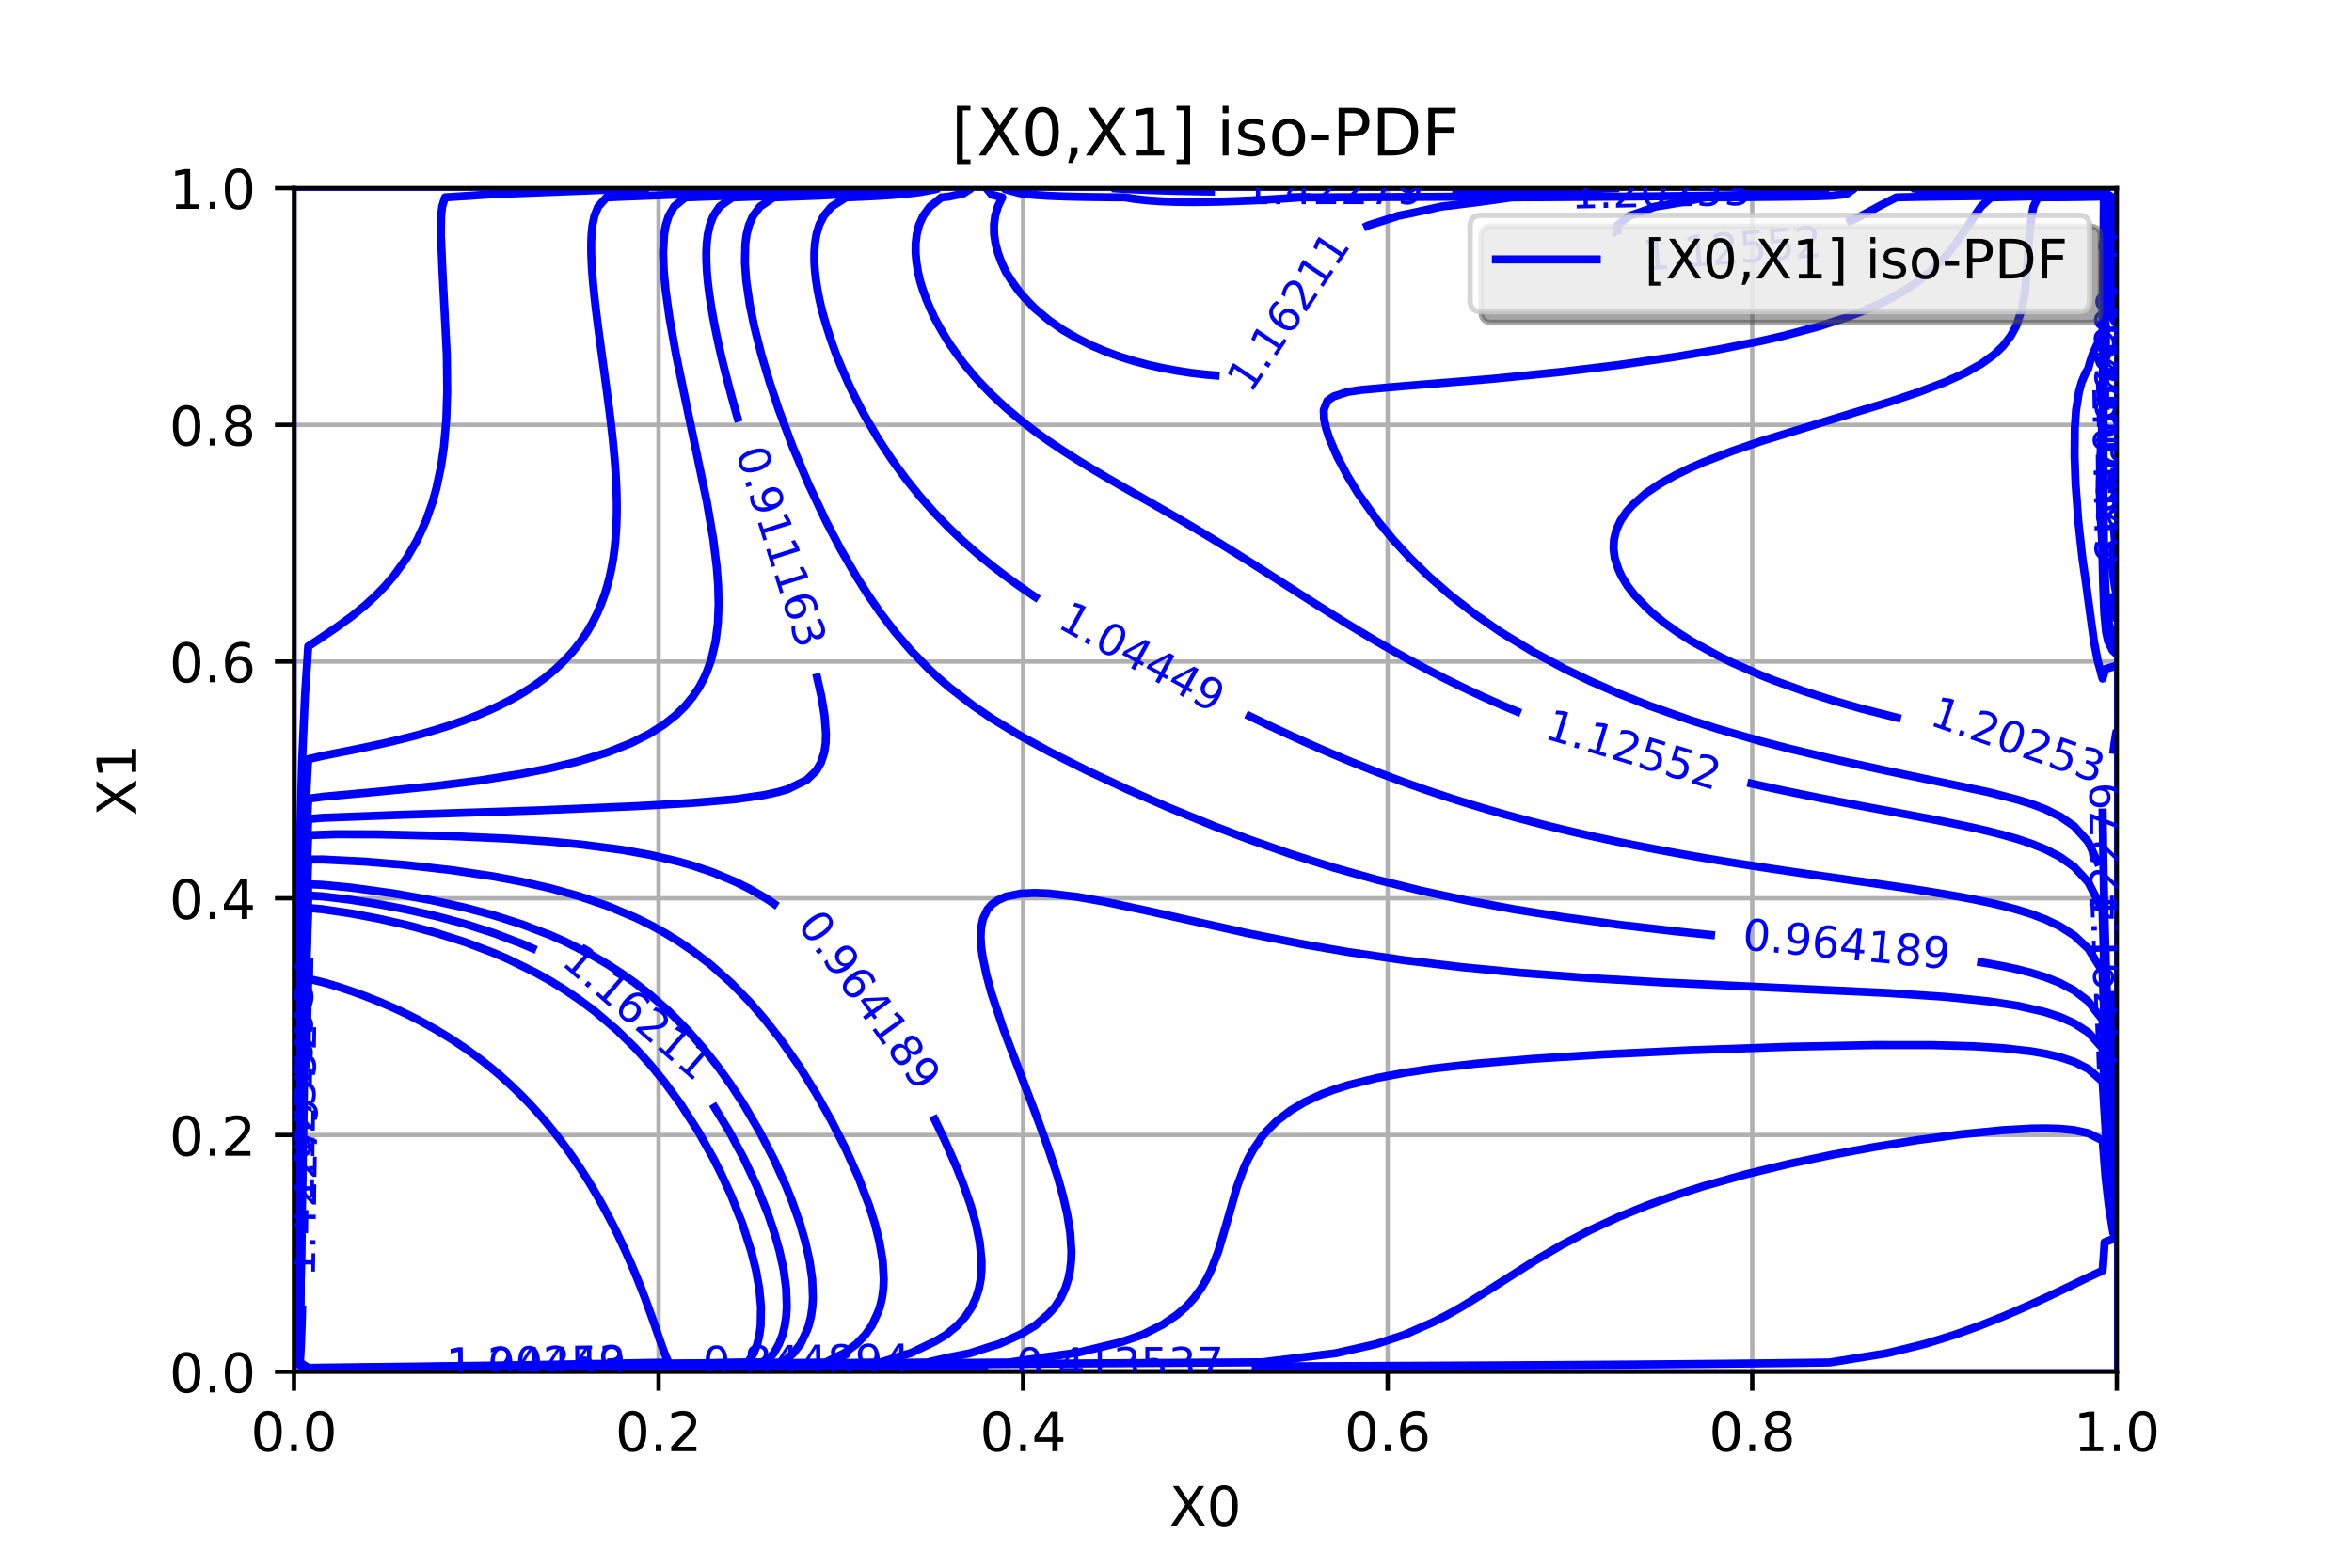 <?xml version="1.0" encoding="utf-8" standalone="no"?>
<!DOCTYPE svg PUBLIC "-//W3C//DTD SVG 1.1//EN"
  "http://www.w3.org/Graphics/SVG/1.1/DTD/svg11.dtd">
<!-- Created with matplotlib (http://matplotlib.org/) -->
<svg height="288pt" version="1.1" viewBox="0 0 432 288" width="432pt" xmlns="http://www.w3.org/2000/svg" xmlns:xlink="http://www.w3.org/1999/xlink">
 <defs>
  <style type="text/css">
*{stroke-linecap:butt;stroke-linejoin:round;}
  </style>
 </defs>
 <g id="figure_1">
  <g id="patch_1">
   <path d="M 0 288 
L 432 288 
L 432 0 
L 0 0 
z
" style="fill:#ffffff;"/>
  </g>
  <g id="axes_1">
   <g id="patch_2">
    <path d="M 54 252 
L 388.8 252 
L 388.8 34.56 
L 54 34.56 
z
" style="fill:#ffffff;"/>
   </g>
   <g id="matplotlib.axis_1">
    <g id="xtick_1">
     <g id="line2d_1">
      <path clip-path="url(#p08b600d4ad)" d="M 54 252 
L 54 34.56 
" style="fill:none;stroke:#b0b0b0;stroke-linecap:square;stroke-width:0.8;"/>
     </g>
     <g id="line2d_2">
      <defs>
       <path d="M 0 0 
L 0 3.5 
" id="mc50e7b99ec" style="stroke:#000000;stroke-width:0.8;"/>
      </defs>
      <g>
       <use style="stroke:#000000;stroke-width:0.8;" x="54" xlink:href="#mc50e7b99ec" y="252"/>
      </g>
     </g>
     <g id="text_1">
      <!-- 0.0 -->
      <defs>
       <path d="M 31.781 66.406 
Q 24.172 66.406 20.328 58.906 
Q 16.5 51.422 16.5 36.375 
Q 16.5 21.391 20.328 13.891 
Q 24.172 6.391 31.781 6.391 
Q 39.453 6.391 43.281 13.891 
Q 47.125 21.391 47.125 36.375 
Q 47.125 51.422 43.281 58.906 
Q 39.453 66.406 31.781 66.406 
z
M 31.781 74.219 
Q 44.047 74.219 50.516 64.516 
Q 56.984 54.828 56.984 36.375 
Q 56.984 17.969 50.516 8.266 
Q 44.047 -1.422 31.781 -1.422 
Q 19.531 -1.422 13.062 8.266 
Q 6.594 17.969 6.594 36.375 
Q 6.594 54.828 13.062 64.516 
Q 19.531 74.219 31.781 74.219 
z
" id="DejaVuSans-30"/>
       <path d="M 10.688 12.406 
L 21 12.406 
L 21 0 
L 10.688 0 
z
" id="DejaVuSans-2e"/>
      </defs>
      <g transform="translate(46.048 266.598)scale(0.1 -0.1)">
       <use xlink:href="#DejaVuSans-30"/>
       <use x="63.623" xlink:href="#DejaVuSans-2e"/>
       <use x="95.41" xlink:href="#DejaVuSans-30"/>
      </g>
     </g>
    </g>
    <g id="xtick_2">
     <g id="line2d_3">
      <path clip-path="url(#p08b600d4ad)" d="M 120.96 252 
L 120.96 34.56 
" style="fill:none;stroke:#b0b0b0;stroke-linecap:square;stroke-width:0.8;"/>
     </g>
     <g id="line2d_4">
      <g>
       <use style="stroke:#000000;stroke-width:0.8;" x="120.96" xlink:href="#mc50e7b99ec" y="252"/>
      </g>
     </g>
     <g id="text_2">
      <!-- 0.2 -->
      <defs>
       <path d="M 19.188 8.297 
L 53.609 8.297 
L 53.609 0 
L 7.328 0 
L 7.328 8.297 
Q 12.938 14.109 22.625 23.891 
Q 32.328 33.688 34.812 36.531 
Q 39.547 41.844 41.422 45.531 
Q 43.312 49.219 43.312 52.781 
Q 43.312 58.594 39.234 62.25 
Q 35.156 65.922 28.609 65.922 
Q 23.969 65.922 18.812 64.312 
Q 13.672 62.703 7.812 59.422 
L 7.812 69.391 
Q 13.766 71.781 18.938 73 
Q 24.125 74.219 28.422 74.219 
Q 39.75 74.219 46.484 68.547 
Q 53.219 62.891 53.219 53.422 
Q 53.219 48.922 51.531 44.891 
Q 49.859 40.875 45.406 35.406 
Q 44.188 33.984 37.641 27.219 
Q 31.109 20.453 19.188 8.297 
z
" id="DejaVuSans-32"/>
      </defs>
      <g transform="translate(113.008 266.598)scale(0.1 -0.1)">
       <use xlink:href="#DejaVuSans-30"/>
       <use x="63.623" xlink:href="#DejaVuSans-2e"/>
       <use x="95.41" xlink:href="#DejaVuSans-32"/>
      </g>
     </g>
    </g>
    <g id="xtick_3">
     <g id="line2d_5">
      <path clip-path="url(#p08b600d4ad)" d="M 187.92 252 
L 187.92 34.56 
" style="fill:none;stroke:#b0b0b0;stroke-linecap:square;stroke-width:0.8;"/>
     </g>
     <g id="line2d_6">
      <g>
       <use style="stroke:#000000;stroke-width:0.8;" x="187.92" xlink:href="#mc50e7b99ec" y="252"/>
      </g>
     </g>
     <g id="text_3">
      <!-- 0.4 -->
      <defs>
       <path d="M 37.797 64.312 
L 12.891 25.391 
L 37.797 25.391 
z
M 35.203 72.906 
L 47.609 72.906 
L 47.609 25.391 
L 58.016 25.391 
L 58.016 17.188 
L 47.609 17.188 
L 47.609 0 
L 37.797 0 
L 37.797 17.188 
L 4.891 17.188 
L 4.891 26.703 
z
" id="DejaVuSans-34"/>
      </defs>
      <g transform="translate(179.968 266.598)scale(0.1 -0.1)">
       <use xlink:href="#DejaVuSans-30"/>
       <use x="63.623" xlink:href="#DejaVuSans-2e"/>
       <use x="95.41" xlink:href="#DejaVuSans-34"/>
      </g>
     </g>
    </g>
    <g id="xtick_4">
     <g id="line2d_7">
      <path clip-path="url(#p08b600d4ad)" d="M 254.88 252 
L 254.88 34.56 
" style="fill:none;stroke:#b0b0b0;stroke-linecap:square;stroke-width:0.8;"/>
     </g>
     <g id="line2d_8">
      <g>
       <use style="stroke:#000000;stroke-width:0.8;" x="254.88" xlink:href="#mc50e7b99ec" y="252"/>
      </g>
     </g>
     <g id="text_4">
      <!-- 0.6 -->
      <defs>
       <path d="M 33.016 40.375 
Q 26.375 40.375 22.484 35.828 
Q 18.609 31.297 18.609 23.391 
Q 18.609 15.531 22.484 10.953 
Q 26.375 6.391 33.016 6.391 
Q 39.656 6.391 43.531 10.953 
Q 47.406 15.531 47.406 23.391 
Q 47.406 31.297 43.531 35.828 
Q 39.656 40.375 33.016 40.375 
z
M 52.594 71.297 
L 52.594 62.312 
Q 48.875 64.062 45.094 64.984 
Q 41.312 65.922 37.594 65.922 
Q 27.828 65.922 22.672 59.328 
Q 17.531 52.734 16.797 39.406 
Q 19.672 43.656 24.016 45.922 
Q 28.375 48.188 33.594 48.188 
Q 44.578 48.188 50.953 41.516 
Q 57.328 34.859 57.328 23.391 
Q 57.328 12.156 50.688 5.359 
Q 44.047 -1.422 33.016 -1.422 
Q 20.359 -1.422 13.672 8.266 
Q 6.984 17.969 6.984 36.375 
Q 6.984 53.656 15.188 63.938 
Q 23.391 74.219 37.203 74.219 
Q 40.922 74.219 44.703 73.484 
Q 48.484 72.75 52.594 71.297 
z
" id="DejaVuSans-36"/>
      </defs>
      <g transform="translate(246.928 266.598)scale(0.1 -0.1)">
       <use xlink:href="#DejaVuSans-30"/>
       <use x="63.623" xlink:href="#DejaVuSans-2e"/>
       <use x="95.41" xlink:href="#DejaVuSans-36"/>
      </g>
     </g>
    </g>
    <g id="xtick_5">
     <g id="line2d_9">
      <path clip-path="url(#p08b600d4ad)" d="M 321.84 252 
L 321.84 34.56 
" style="fill:none;stroke:#b0b0b0;stroke-linecap:square;stroke-width:0.8;"/>
     </g>
     <g id="line2d_10">
      <g>
       <use style="stroke:#000000;stroke-width:0.8;" x="321.84" xlink:href="#mc50e7b99ec" y="252"/>
      </g>
     </g>
     <g id="text_5">
      <!-- 0.8 -->
      <defs>
       <path d="M 31.781 34.625 
Q 24.75 34.625 20.719 30.859 
Q 16.703 27.094 16.703 20.516 
Q 16.703 13.922 20.719 10.156 
Q 24.75 6.391 31.781 6.391 
Q 38.812 6.391 42.859 10.172 
Q 46.922 13.969 46.922 20.516 
Q 46.922 27.094 42.891 30.859 
Q 38.875 34.625 31.781 34.625 
z
M 21.922 38.812 
Q 15.578 40.375 12.031 44.719 
Q 8.5 49.078 8.5 55.328 
Q 8.5 64.062 14.719 69.141 
Q 20.953 74.219 31.781 74.219 
Q 42.672 74.219 48.875 69.141 
Q 55.078 64.062 55.078 55.328 
Q 55.078 49.078 51.531 44.719 
Q 48 40.375 41.703 38.812 
Q 48.828 37.156 52.797 32.312 
Q 56.781 27.484 56.781 20.516 
Q 56.781 9.906 50.312 4.234 
Q 43.844 -1.422 31.781 -1.422 
Q 19.734 -1.422 13.25 4.234 
Q 6.781 9.906 6.781 20.516 
Q 6.781 27.484 10.781 32.312 
Q 14.797 37.156 21.922 38.812 
z
M 18.312 54.391 
Q 18.312 48.734 21.844 45.562 
Q 25.391 42.391 31.781 42.391 
Q 38.141 42.391 41.719 45.562 
Q 45.312 48.734 45.312 54.391 
Q 45.312 60.062 41.719 63.234 
Q 38.141 66.406 31.781 66.406 
Q 25.391 66.406 21.844 63.234 
Q 18.312 60.062 18.312 54.391 
z
" id="DejaVuSans-38"/>
      </defs>
      <g transform="translate(313.888 266.598)scale(0.1 -0.1)">
       <use xlink:href="#DejaVuSans-30"/>
       <use x="63.623" xlink:href="#DejaVuSans-2e"/>
       <use x="95.41" xlink:href="#DejaVuSans-38"/>
      </g>
     </g>
    </g>
    <g id="xtick_6">
     <g id="line2d_11">
      <path clip-path="url(#p08b600d4ad)" d="M 388.8 252 
L 388.8 34.56 
" style="fill:none;stroke:#b0b0b0;stroke-linecap:square;stroke-width:0.8;"/>
     </g>
     <g id="line2d_12">
      <g>
       <use style="stroke:#000000;stroke-width:0.8;" x="388.8" xlink:href="#mc50e7b99ec" y="252"/>
      </g>
     </g>
     <g id="text_6">
      <!-- 1.0 -->
      <defs>
       <path d="M 12.406 8.297 
L 28.516 8.297 
L 28.516 63.922 
L 10.984 60.406 
L 10.984 69.391 
L 28.422 72.906 
L 38.281 72.906 
L 38.281 8.297 
L 54.391 8.297 
L 54.391 0 
L 12.406 0 
z
" id="DejaVuSans-31"/>
      </defs>
      <g transform="translate(380.848 266.598)scale(0.1 -0.1)">
       <use xlink:href="#DejaVuSans-31"/>
       <use x="63.623" xlink:href="#DejaVuSans-2e"/>
       <use x="95.41" xlink:href="#DejaVuSans-30"/>
      </g>
     </g>
    </g>
    <g id="text_7">
     <!-- X0 -->
     <defs>
      <path d="M 6.297 72.906 
L 16.891 72.906 
L 35.016 45.797 
L 53.219 72.906 
L 63.812 72.906 
L 40.375 37.891 
L 65.375 0 
L 54.781 0 
L 34.281 31 
L 13.625 0 
L 2.984 0 
L 29 38.922 
z
" id="DejaVuSans-58"/>
     </defs>
     <g transform="translate(214.794 280.277)scale(0.1 -0.1)">
      <use xlink:href="#DejaVuSans-58"/>
      <use x="68.506" xlink:href="#DejaVuSans-30"/>
     </g>
    </g>
   </g>
   <g id="matplotlib.axis_2">
    <g id="ytick_1">
     <g id="line2d_13">
      <path clip-path="url(#p08b600d4ad)" d="M 54 252 
L 388.8 252 
" style="fill:none;stroke:#b0b0b0;stroke-linecap:square;stroke-width:0.8;"/>
     </g>
     <g id="line2d_14">
      <defs>
       <path d="M 0 0 
L -3.5 0 
" id="mea10415574" style="stroke:#000000;stroke-width:0.8;"/>
      </defs>
      <g>
       <use style="stroke:#000000;stroke-width:0.8;" x="54" xlink:href="#mea10415574" y="252"/>
      </g>
     </g>
     <g id="text_8">
      <!-- 0.0 -->
      <g transform="translate(31.097 255.799)scale(0.1 -0.1)">
       <use xlink:href="#DejaVuSans-30"/>
       <use x="63.623" xlink:href="#DejaVuSans-2e"/>
       <use x="95.41" xlink:href="#DejaVuSans-30"/>
      </g>
     </g>
    </g>
    <g id="ytick_2">
     <g id="line2d_15">
      <path clip-path="url(#p08b600d4ad)" d="M 54 208.512 
L 388.8 208.512 
" style="fill:none;stroke:#b0b0b0;stroke-linecap:square;stroke-width:0.8;"/>
     </g>
     <g id="line2d_16">
      <g>
       <use style="stroke:#000000;stroke-width:0.8;" x="54" xlink:href="#mea10415574" y="208.512"/>
      </g>
     </g>
     <g id="text_9">
      <!-- 0.2 -->
      <g transform="translate(31.097 212.311)scale(0.1 -0.1)">
       <use xlink:href="#DejaVuSans-30"/>
       <use x="63.623" xlink:href="#DejaVuSans-2e"/>
       <use x="95.41" xlink:href="#DejaVuSans-32"/>
      </g>
     </g>
    </g>
    <g id="ytick_3">
     <g id="line2d_17">
      <path clip-path="url(#p08b600d4ad)" d="M 54 165.024 
L 388.8 165.024 
" style="fill:none;stroke:#b0b0b0;stroke-linecap:square;stroke-width:0.8;"/>
     </g>
     <g id="line2d_18">
      <g>
       <use style="stroke:#000000;stroke-width:0.8;" x="54" xlink:href="#mea10415574" y="165.024"/>
      </g>
     </g>
     <g id="text_10">
      <!-- 0.4 -->
      <g transform="translate(31.097 168.823)scale(0.1 -0.1)">
       <use xlink:href="#DejaVuSans-30"/>
       <use x="63.623" xlink:href="#DejaVuSans-2e"/>
       <use x="95.41" xlink:href="#DejaVuSans-34"/>
      </g>
     </g>
    </g>
    <g id="ytick_4">
     <g id="line2d_19">
      <path clip-path="url(#p08b600d4ad)" d="M 54 121.536 
L 388.8 121.536 
" style="fill:none;stroke:#b0b0b0;stroke-linecap:square;stroke-width:0.8;"/>
     </g>
     <g id="line2d_20">
      <g>
       <use style="stroke:#000000;stroke-width:0.8;" x="54" xlink:href="#mea10415574" y="121.536"/>
      </g>
     </g>
     <g id="text_11">
      <!-- 0.6 -->
      <g transform="translate(31.097 125.335)scale(0.1 -0.1)">
       <use xlink:href="#DejaVuSans-30"/>
       <use x="63.623" xlink:href="#DejaVuSans-2e"/>
       <use x="95.41" xlink:href="#DejaVuSans-36"/>
      </g>
     </g>
    </g>
    <g id="ytick_5">
     <g id="line2d_21">
      <path clip-path="url(#p08b600d4ad)" d="M 54 78.048 
L 388.8 78.048 
" style="fill:none;stroke:#b0b0b0;stroke-linecap:square;stroke-width:0.8;"/>
     </g>
     <g id="line2d_22">
      <g>
       <use style="stroke:#000000;stroke-width:0.8;" x="54" xlink:href="#mea10415574" y="78.048"/>
      </g>
     </g>
     <g id="text_12">
      <!-- 0.8 -->
      <g transform="translate(31.097 81.847)scale(0.1 -0.1)">
       <use xlink:href="#DejaVuSans-30"/>
       <use x="63.623" xlink:href="#DejaVuSans-2e"/>
       <use x="95.41" xlink:href="#DejaVuSans-38"/>
      </g>
     </g>
    </g>
    <g id="ytick_6">
     <g id="line2d_23">
      <path clip-path="url(#p08b600d4ad)" d="M 54 34.56 
L 388.8 34.56 
" style="fill:none;stroke:#b0b0b0;stroke-linecap:square;stroke-width:0.8;"/>
     </g>
     <g id="line2d_24">
      <g>
       <use style="stroke:#000000;stroke-width:0.8;" x="54" xlink:href="#mea10415574" y="34.56"/>
      </g>
     </g>
     <g id="text_13">
      <!-- 1.0 -->
      <g transform="translate(31.097 38.359)scale(0.1 -0.1)">
       <use xlink:href="#DejaVuSans-31"/>
       <use x="63.623" xlink:href="#DejaVuSans-2e"/>
       <use x="95.41" xlink:href="#DejaVuSans-30"/>
      </g>
     </g>
    </g>
    <g id="text_14">
     <!-- X1 -->
     <g transform="translate(25.017 149.886)rotate(-90)scale(0.1 -0.1)">
      <use xlink:href="#DejaVuSans-58"/>
      <use x="68.506" xlink:href="#DejaVuSans-31"/>
     </g>
    </g>
   </g>
   <g id="LineCollection_1">
    <path clip-path="url(#p08b600d4ad)" d="M 388.8 59.642 
L 387.91 58.343 
L 387.915 56.644 
L 387.919 54.945 
L 387.925 53.246 
L 387.93 51.547 
L 387.935 49.849 
L 387.941 48.15 
L 387.947 46.451 
L 387.953 44.752 
L 387.959 43.054 
L 387.965 41.355 
L 387.971 39.656 
L 387.977 37.958 
L 387.982 36.259 
L 386.184 35.092 
L 383.569 35.107 
L 380.953 35.12 
L 378.337 35.131 
L 375.722 35.14 
L 374.487 34.56 
" style="fill:none;stroke:#0000ff;stroke-width:1.5;"/>
    <path clip-path="url(#p08b600d4ad)" d="M 119.177 34.56 
L 90.619 35.673 
L 81.745 36.259 
L 81.217 37.958 
L 81.03 39.656 
L 80.979 43.054 
L 81.272 49.849 
L 82.064 65.138 
L 82.14 71.933 
L 81.972 77.029 
L 81.529 82.125 
L 81.037 85.522 
L 80.156 89.685 
L 79.427 92.317 
L 78.221 95.715 
L 76.672 99.112 
L 74.706 102.51 
L 72.309 105.808 
L 70.769 107.606 
L 69.134 109.305 
L 67.078 111.199 
L 64.463 113.326 
L 61.847 115.226 
L 58.056 117.799 
L 56.616 118.725 
L 56.008 127.991 
L 55.488 139.882 
L 55.087 155.171 
L 54.8 175.556 
L 54.581 209.531 
L 54.317 250.301 
L 56.616 251.794 
L 181.506 251.182 
L 181.506 251.182 
" style="fill:none;stroke:#0000ff;stroke-width:1.5;"/>
    <path clip-path="url(#p08b600d4ad)" d="M 229.906 251.03 
L 231.863 251.023 
L 234.478 251.014 
L 237.094 251.005 
L 239.709 250.995 
L 242.325 250.986 
L 244.941 250.976 
L 247.556 250.965 
L 250.172 250.955 
L 252.787 250.944 
L 255.403 250.932 
L 258.019 250.921 
L 260.634 250.909 
L 263.25 250.896 
L 265.866 250.884 
L 268.481 250.871 
L 271.097 250.857 
L 273.712 250.843 
L 276.328 250.829 
L 278.944 250.814 
L 281.559 250.799 
L 284.175 250.783 
L 286.791 250.767 
L 289.406 250.75 
L 292.022 250.732 
L 294.637 250.714 
L 297.253 250.695 
L 299.869 250.676 
L 302.484 250.656 
L 305.1 250.635 
L 307.716 250.613 
L 310.331 250.59 
L 312.947 250.567 
L 315.562 250.542 
L 318.178 250.516 
L 320.794 250.489 
L 323.409 250.461 
L 326.025 250.431 
L 328.641 250.4 
L 331.256 250.367 
L 333.872 250.332 
L 336.027 250.301 
L 336.488 250.229 
L 339.103 249.816 
L 341.719 249.398 
L 344.334 248.974 
L 346.582 248.602 
L 346.95 248.514 
L 349.566 247.878 
L 352.181 247.236 
L 353.51 246.904 
L 354.797 246.511 
L 357.413 245.703 
L 359 245.205 
L 360.028 244.842 
L 362.644 243.903 
L 363.726 243.506 
L 365.259 242.904 
L 367.875 241.861 
L 368.005 241.808 
L 370.491 240.746 
L 371.949 240.109 
L 373.106 239.596 
L 375.722 238.41 
L 378.337 237.177 
L 379.289 236.711 
L 380.953 235.92 
L 382.798 235.012 
L 383.569 234.652 
L 386.184 233.427 
L 386.194 233.314 
L 386.33 231.615 
L 386.451 229.916 
L 386.56 228.218 
L 388.8 227.331 
" style="fill:none;stroke:#0000ff;stroke-width:1.5;"/>
   </g>
   <g id="LineCollection_2">
    <path clip-path="url(#p08b600d4ad)" d="M 388.8 93.633 
L 388.708 92.317 
L 388.604 90.619 
L 388.514 88.92 
L 388.436 87.221 
L 388.385 85.936 
" style="fill:none;stroke:#0000ff;stroke-width:1.5;"/>
    <path clip-path="url(#p08b600d4ad)" d="M 387.368 37.74 
L 387.375 36.259 
L 386.184 35.485 
L 383.569 35.513 
L 380.953 35.535 
L 378.337 35.554 
L 375.722 35.57 
L 373.572 34.56 
" style="fill:none;stroke:#0000ff;stroke-width:1.5;"/>
    <path clip-path="url(#p08b600d4ad)" d="M 148.693 34.56 
L 148.162 34.6 
L 145.547 34.777 
L 142.931 34.934 
L 140.316 35.074 
L 137.7 35.202 
L 135.084 35.32 
L 132.469 35.431 
L 129.853 35.537 
L 127.237 35.639 
L 124.622 35.738 
L 122.006 35.837 
L 119.391 35.937 
L 116.775 36.039 
L 114.159 36.143 
L 111.544 36.253 
L 111.401 36.259 
L 109.875 37.958 
L 109.18 39.656 
L 108.928 40.843 
L 108.823 41.355 
L 108.647 43.054 
L 108.582 44.752 
L 108.59 46.451 
L 108.652 48.15 
L 108.754 49.849 
L 108.888 51.547 
L 108.928 51.985 
L 109.048 53.246 
L 109.228 54.945 
L 109.424 56.644 
L 109.633 58.343 
L 109.85 60.041 
L 110.075 61.74 
L 110.305 63.439 
L 110.538 65.138 
L 110.772 66.836 
L 111.006 68.535 
L 111.238 70.234 
L 111.466 71.933 
L 111.544 72.532 
L 111.691 73.631 
L 111.912 75.33 
L 112.123 77.029 
L 112.323 78.728 
L 112.511 80.426 
L 112.684 82.125 
L 112.84 83.824 
L 112.977 85.522 
L 113.093 87.221 
L 113.184 88.92 
L 113.249 90.619 
L 113.283 92.317 
L 113.285 94.016 
L 113.249 95.715 
L 113.172 97.414 
L 113.049 99.112 
L 112.875 100.811 
L 112.645 102.51 
L 112.351 104.209 
L 111.987 105.907 
L 111.544 107.606 
L 111.022 109.305 
L 110.402 111.004 
L 109.671 112.703 
L 108.928 114.178 
L 108.814 114.401 
L 107.829 116.1 
L 106.678 117.799 
L 106.312 118.278 
L 105.355 119.498 
L 103.817 121.196 
L 103.697 121.316 
L 102.05 122.895 
L 101.081 123.714 
L 99.998 124.594 
L 98.466 125.704 
L 97.616 126.293 
L 95.85 127.393 
L 94.838 127.991 
L 93.234 128.853 
L 91.581 129.69 
L 90.619 130.136 
L 88.003 131.276 
L 87.73 131.389 
L 85.388 132.288 
L 83.138 133.088 
L 82.772 133.208 
L 80.156 134.036 
L 77.589 134.786 
L 77.541 134.8 
L 74.925 135.491 
L 72.309 136.136 
L 70.818 136.485 
L 69.694 136.734 
L 67.078 137.292 
L 64.463 137.826 
L 62.684 138.184 
L 61.847 138.344 
L 59.231 138.868 
L 56.616 139.469 
L 56.591 139.882 
L 56.492 141.581 
L 56.399 143.28 
L 56.313 144.979 
L 56.231 146.678 
L 56.155 148.376 
L 56.083 150.075 
L 56.015 151.774 
L 55.952 153.472 
L 55.892 155.171 
L 55.836 156.87 
L 55.783 158.569 
L 55.733 160.268 
L 55.686 161.966 
L 55.641 163.665 
L 55.6 165.364 
L 55.56 167.062 
L 55.523 168.761 
L 55.496 170.045 
" style="fill:none;stroke:#0000ff;stroke-width:1.5;"/>
    <path clip-path="url(#p08b600d4ad)" d="M 54.946 218.442 
L 54.651 246.904 
L 54.551 250.301 
L 56.616 251.642 
L 156.009 250.785 
L 197.859 250.481 
L 231.863 250.266 
L 245.336 248.602 
L 252.804 246.904 
L 258.019 245.186 
L 263.25 242.876 
L 265.866 241.543 
L 268.481 240.072 
L 273.887 236.711 
L 281.894 231.615 
L 286.791 228.746 
L 292.022 226.004 
L 297.253 223.586 
L 302.573 221.423 
L 307.716 219.573 
L 312.947 217.896 
L 320.794 215.696 
L 328.641 213.8 
L 336.488 212.147 
L 344.334 210.703 
L 352.181 209.45 
L 360.028 208.403 
L 367.875 207.622 
L 373.106 207.329 
L 375.722 207.293 
L 378.337 207.371 
L 380.953 207.623 
L 383.569 208.18 
L 386.191 209.531 
L 386.736 216.326 
L 387.314 221.423 
L 388.143 226.519 
L 388.8 226.673 
L 388.8 226.673 
" style="fill:none;stroke:#0000ff;stroke-width:1.5;"/>
   </g>
   <g id="LineCollection_3">
    <path clip-path="url(#p08b600d4ad)" d="M 388.8 102.529 
L 388.797 102.51 
L 388.599 100.811 
L 388.433 99.112 
L 388.293 97.414 
L 388.202 96.12 
" style="fill:none;stroke:#0000ff;stroke-width:1.5;"/>
    <path clip-path="url(#p08b600d4ad)" d="M 387.047 47.845 
L 387.057 46.451 
L 387.069 44.752 
L 387.081 43.054 
L 387.093 41.355 
L 387.106 39.656 
L 387.118 37.958 
L 387.128 36.259 
L 386.184 35.646 
L 383.569 35.678 
L 380.953 35.705 
L 378.337 35.726 
L 375.722 35.745 
L 373.199 34.56 
" style="fill:none;stroke:#0000ff;stroke-width:1.5;"/>
    <path clip-path="url(#p08b600d4ad)" d="M 158.183 34.56 
L 153.394 34.992 
L 145.547 35.472 
L 129.853 36.114 
L 125.876 36.259 
L 123.814 37.958 
L 122.833 39.656 
L 122.288 41.355 
L 121.985 43.054 
L 121.797 46.451 
L 121.924 49.849 
L 122.245 53.246 
L 122.958 58.343 
L 124.165 65.138 
L 125.923 73.631 
L 129.853 92.317 
L 131.017 99.112 
L 131.646 104.209 
L 131.903 107.606 
L 131.989 111.004 
L 131.857 114.401 
L 131.439 117.799 
L 130.635 121.196 
L 129.853 123.345 
L 129.31 124.594 
L 128.395 126.293 
L 127.237 128.005 
L 125.857 129.69 
L 124.123 131.389 
L 121.975 133.088 
L 119.309 134.786 
L 115.964 136.485 
L 111.544 138.235 
L 106.17 139.882 
L 101.081 141.111 
L 95.85 142.147 
L 88.003 143.393 
L 80.156 144.373 
L 69.694 145.418 
L 59.231 146.38 
L 56.616 146.728 
L 56.092 158.569 
L 55.669 173.857 
L 55.344 194.243 
L 54.647 250.301 
L 56.616 251.58 
L 123.964 250.976 
L 123.964 250.976 
" style="fill:none;stroke:#0000ff;stroke-width:1.5;"/>
    <path clip-path="url(#p08b600d4ad)" d="M 172.361 250.406 
L 185.313 250.301 
L 192.628 249.234 
L 197.859 248.506 
L 205.706 246.624 
L 209.836 245.205 
L 213.553 243.341 
L 216.169 241.545 
L 217.831 240.109 
L 219.366 238.41 
L 220.597 236.711 
L 221.6 235.012 
L 222.438 233.314 
L 223.755 229.916 
L 225.265 224.82 
L 227.196 218.025 
L 228.457 214.627 
L 229.247 212.899 
L 230.164 211.23 
L 231.863 208.752 
L 232.627 207.833 
L 234.478 205.972 
L 237.094 203.965 
L 239.709 202.423 
L 242.706 201.037 
L 244.941 200.204 
L 247.645 199.339 
L 252.787 198.062 
L 258.019 197.078 
L 263.25 196.304 
L 271.097 195.41 
L 281.559 194.521 
L 294.637 193.696 
L 310.331 192.944 
L 328.641 192.3 
L 344.334 191.986 
L 354.797 191.993 
L 362.644 192.217 
L 367.875 192.55 
L 373.106 193.138 
L 375.722 193.586 
L 378.461 194.243 
L 380.953 195.063 
L 383.569 196.374 
L 386.184 198.687 
L 386.752 207.833 
L 387.36 214.627 
L 387.998 219.724 
L 388.8 224.356 
L 388.8 224.356 
" style="fill:none;stroke:#0000ff;stroke-width:1.5;"/>
   </g>
   <g id="LineCollection_4">
    <path clip-path="url(#p08b600d4ad)" d="M 388.8 106.574 
L 388.69 105.907 
L 388.451 104.209 
L 388.256 102.51 
L 388.096 100.811 
L 387.993 99.515 
" style="fill:none;stroke:#0000ff;stroke-width:1.5;"/>
    <path clip-path="url(#p08b600d4ad)" d="M 386.885 51.206 
L 386.895 49.849 
L 386.907 48.15 
L 386.92 46.451 
L 386.933 44.752 
L 386.946 43.054 
L 386.96 41.355 
L 386.973 39.656 
L 386.986 37.958 
L 386.997 36.259 
L 386.184 35.731 
L 383.569 35.766 
L 380.953 35.794 
L 378.337 35.818 
L 375.722 35.838 
L 373.106 34.747 
L 370.491 34.656 
L 368.325 34.56 
" style="fill:none;stroke:#0000ff;stroke-width:1.5;"/>
    <path clip-path="url(#p08b600d4ad)" d="M 162.99 34.56 
L 161.241 34.78 
L 158.625 35.046 
L 156.009 35.26 
L 153.394 35.437 
L 150.778 35.589 
L 148.162 35.721 
L 145.547 35.84 
L 142.931 35.949 
L 140.316 36.05 
L 137.7 36.146 
L 135.084 36.238 
L 134.511 36.259 
L 132.469 37.735 
L 132.171 37.958 
L 131.029 39.656 
L 130.375 41.355 
L 129.996 43.054 
L 129.853 44.266 
L 129.798 44.752 
L 129.726 46.451 
L 129.744 48.15 
L 129.832 49.849 
L 129.853 50.1 
L 129.98 51.547 
L 130.177 53.246 
L 130.414 54.945 
L 130.684 56.644 
L 130.984 58.343 
L 131.308 60.041 
L 131.654 61.74 
L 132.02 63.439 
L 132.402 65.138 
L 132.469 65.424 
L 132.813 66.836 
L 133.24 68.535 
L 133.679 70.234 
L 134.129 71.933 
L 134.588 73.631 
L 135.055 75.33 
L 135.084 75.436 
L 135.548 77.029 
L 135.685 77.495 
" style="fill:none;stroke:#0000ff;stroke-width:1.5;"/>
    <path clip-path="url(#p08b600d4ad)" d="M 149.927 123.744 
L 150.872 127.991 
L 151.44 131.389 
L 151.702 134.786 
L 151.652 136.485 
L 151.414 138.184 
L 150.778 140.121 
L 149.934 141.581 
L 148.162 143.28 
L 144.696 144.979 
L 142.931 145.49 
L 140.316 146.064 
L 135.084 146.821 
L 127.237 147.498 
L 116.775 148.104 
L 98.466 148.885 
L 72.309 149.737 
L 59.231 150.239 
L 56.616 150.468 
L 56.134 161.966 
L 55.726 177.255 
L 55.387 199.339 
L 54.772 248.602 
L 54.698 250.301 
L 56.616 251.547 
L 148.162 250.564 
L 170.304 250.301 
L 174.319 249.365 
L 178.159 248.602 
L 182.166 247.304 
L 183.516 246.904 
L 187.397 245.17 
L 190.147 243.506 
L 192.628 241.337 
L 193.744 240.109 
L 194.852 238.41 
L 195.649 236.711 
L 196.202 235.012 
L 196.552 233.314 
L 196.738 231.615 
L 196.79 229.916 
L 196.575 226.519 
L 196.033 223.121 
L 195.244 219.723 
L 194.302 216.326 
L 192.621 211.23 
L 190.786 206.134 
L 184.334 189.146 
L 182.06 182.351 
L 181.153 178.954 
L 180.446 175.556 
L 180.215 173.857 
L 180.112 172.159 
L 180.193 170.46 
L 180.557 168.761 
L 181.381 167.062 
L 182.166 166.154 
L 183.304 165.364 
L 184.781 164.71 
L 187.397 164.176 
L 190.012 164.045 
L 192.628 164.151 
L 197.859 164.768 
L 203.091 165.693 
L 210.938 167.369 
L 229.247 171.471 
L 239.709 173.536 
L 247.556 174.889 
L 258.019 176.421 
L 268.481 177.672 
L 278.944 178.686 
L 292.022 179.689 
L 305.1 180.469 
L 326.025 181.449 
L 346.95 182.432 
L 357.413 183.145 
L 365.259 183.956 
L 370.491 184.755 
L 374.898 185.749 
L 375.722 185.954 
L 378.337 186.811 
L 380.953 187.972 
L 383.569 189.665 
L 386.184 192.557 
L 386.737 202.736 
L 387.411 211.23 
L 387.983 216.326 
L 388.8 221.619 
L 388.8 221.619 
" style="fill:none;stroke:#0000ff;stroke-width:1.5;"/>
   </g>
   <g id="LineCollection_5">
    <path clip-path="url(#p08b600d4ad)" d="M 388.8 109.624 
L 388.731 109.305 
L 388.42 107.606 
L 388.177 105.907 
L 387.982 104.209 
L 387.861 102.909 
" style="fill:none;stroke:#0000ff;stroke-width:1.5;"/>
    <path clip-path="url(#p08b600d4ad)" d="M 386.75 54.578 
L 386.759 53.246 
L 386.771 51.547 
L 386.784 49.849 
L 386.797 48.15 
L 386.81 46.451 
L 386.824 44.752 
L 386.838 43.054 
L 386.852 41.355 
L 386.867 39.656 
L 386.881 37.958 
L 386.892 36.259 
L 386.184 35.799 
L 383.569 35.836 
L 380.953 35.866 
L 378.337 35.891 
L 375.722 35.912 
L 373.106 35.029 
L 370.491 34.97 
L 367.875 34.89 
L 365.259 34.783 
L 362.644 34.642 
L 361.413 34.56 
" style="fill:none;stroke:#0000ff;stroke-width:1.5;"/>
    <path clip-path="url(#p08b600d4ad)" d="M 166.788 34.56 
L 163.856 34.984 
L 158.625 35.473 
L 150.778 35.92 
L 142.117 36.259 
L 139.59 37.958 
L 138.311 39.656 
L 137.565 41.355 
L 137.138 43.054 
L 136.904 44.752 
L 136.816 48.15 
L 137.061 51.547 
L 137.7 55.94 
L 138.551 60.041 
L 139.84 65.138 
L 141.362 70.234 
L 143.061 75.33 
L 145.616 82.125 
L 148.489 88.92 
L 151.699 95.715 
L 154.358 100.811 
L 157.296 105.907 
L 159.445 109.305 
L 161.791 112.703 
L 164.385 116.1 
L 167.293 119.498 
L 170.596 122.895 
L 172.426 124.594 
L 174.391 126.293 
L 178.806 129.69 
L 182.166 131.983 
L 187.397 135.168 
L 192.914 138.184 
L 199.687 141.581 
L 206.962 144.979 
L 214.709 148.376 
L 223.005 151.774 
L 229.247 154.154 
L 237.094 156.905 
L 244.941 159.388 
L 252.787 161.593 
L 261.186 163.665 
L 269.074 165.364 
L 278.194 167.062 
L 286.791 168.44 
L 297.253 169.872 
L 307.716 171.091 
L 315.003 171.842 
L 315.003 171.842 
" style="fill:none;stroke:#0000ff;stroke-width:1.5;"/>
    <path clip-path="url(#p08b600d4ad)" d="M 363.154 176.675 
L 365.259 177.014 
L 366.559 177.255 
L 367.875 177.494 
L 370.491 178.051 
L 373.106 178.717 
L 373.85 178.954 
L 375.722 179.531 
L 378.337 180.568 
L 378.492 180.653 
L 380.953 181.945 
L 381.467 182.351 
L 383.569 183.938 
L 383.65 184.05 
L 384.934 185.749 
L 386.184 187.304 
L 386.19 187.447 
L 386.262 189.146 
L 386.336 190.845 
L 386.415 192.544 
L 386.498 194.243 
L 386.586 195.941 
L 386.679 197.64 
L 386.778 199.339 
L 386.884 201.037 
L 386.998 202.736 
L 387.12 204.435 
L 387.251 206.134 
L 387.393 207.833 
L 387.548 209.531 
L 387.717 211.23 
L 387.901 212.929 
L 388.104 214.627 
L 388.329 216.326 
L 388.577 218.025 
L 388.8 219.401 
" style="fill:none;stroke:#0000ff;stroke-width:1.5;"/>
    <path clip-path="url(#p08b600d4ad)" d="M 142.816 166.472 
L 141.186 165.364 
L 140.316 164.817 
L 137.7 163.311 
L 135.001 161.966 
L 130.925 160.268 
L 127.237 159.021 
L 124.622 158.274 
L 119.391 157.052 
L 114.159 156.115 
L 106.977 155.171 
L 101.081 154.606 
L 93.234 154.064 
L 82.772 153.596 
L 69.694 153.282 
L 61.847 153.247 
L 56.616 153.435 
L 56.142 165.364 
L 55.723 182.351 
L 55.391 206.134 
L 54.872 246.904 
L 54.738 250.301 
L 56.616 251.52 
L 145.547 250.518 
L 161.675 250.301 
L 166.472 248.799 
L 167.216 248.602 
L 171.703 246.451 
L 173.777 245.205 
L 175.842 243.506 
L 177.361 241.808 
L 178.486 240.109 
L 179.27 238.41 
L 179.804 236.711 
L 180.133 235.012 
L 180.284 233.314 
L 180.289 231.615 
L 179.943 228.218 
L 179.243 224.82 
L 178.286 221.423 
L 176.934 217.596 
L 175.781 214.627 
L 173.545 209.531 
L 171.355 204.989 
L 171.355 204.989 
" style="fill:none;stroke:#0000ff;stroke-width:1.5;"/>
   </g>
   <g id="LineCollection_6">
    <path clip-path="url(#p08b600d4ad)" d="M 388.8 114.019 
L 388.403 112.703 
L 388.033 111.004 
L 387.763 109.305 
L 387.725 108.989 
" style="fill:none;stroke:#0000ff;stroke-width:1.5;"/>
    <path clip-path="url(#p08b600d4ad)" d="M 386.773 65.422 
L 386.775 65.138 
L 386.791 63.439 
L 386.808 61.74 
L 386.827 60.041 
L 386.551 58.343 
L 386.563 56.644 
L 386.576 54.945 
L 386.589 53.246 
L 386.602 51.547 
L 386.616 49.849 
L 386.63 48.15 
L 386.645 46.451 
L 386.66 44.752 
L 386.675 43.054 
L 386.69 41.355 
L 386.706 39.656 
L 386.721 37.958 
L 386.733 36.259 
L 386.184 35.903 
L 383.569 35.943 
L 380.953 35.975 
L 378.337 36.002 
L 375.722 36.025 
L 373.106 35.457 
L 370.491 35.446 
L 367.875 35.423 
L 365.259 35.386 
L 362.644 35.332 
L 360.028 35.253 
L 357.413 35.139 
L 354.797 34.97 
L 352.181 34.707 
L 351.143 34.56 
" style="fill:none;stroke:#0000ff;stroke-width:1.5;"/>
    <path clip-path="url(#p08b600d4ad)" d="M 172.533 34.56 
L 171.703 34.783 
L 169.088 35.277 
L 166.472 35.593 
L 163.856 35.816 
L 161.241 35.985 
L 158.625 36.12 
L 156.009 36.234 
L 155.394 36.259 
L 153.394 37.54 
L 152.74 37.958 
L 151.317 39.656 
L 150.778 40.711 
L 150.463 41.355 
L 149.961 43.054 
L 149.681 44.752 
L 149.565 46.451 
L 149.577 48.15 
L 149.691 49.849 
L 149.889 51.547 
L 150.159 53.246 
L 150.49 54.945 
L 150.778 56.218 
L 150.881 56.644 
L 151.34 58.343 
L 151.845 60.041 
L 152.389 61.74 
L 152.97 63.439 
L 153.394 64.613 
L 153.596 65.138 
L 154.284 66.836 
L 155.001 68.535 
L 155.745 70.234 
L 156.009 70.817 
L 156.551 71.933 
L 157.399 73.631 
L 158.272 75.33 
L 158.625 75.999 
L 159.206 77.029 
L 160.188 78.728 
L 161.191 80.426 
L 161.241 80.508 
L 162.284 82.125 
L 163.402 83.824 
L 163.856 84.502 
L 164.59 85.522 
L 165.83 87.221 
L 166.472 88.086 
L 167.136 88.92 
L 168.507 90.619 
L 169.088 91.327 
L 169.957 92.317 
L 171.469 94.016 
L 171.703 94.277 
L 173.089 95.715 
L 174.319 96.974 
L 174.777 97.414 
L 176.567 99.112 
L 176.934 99.458 
L 178.468 100.811 
L 179.55 101.756 
L 180.466 102.51 
L 182.166 103.896 
L 182.57 104.209 
L 184.781 105.903 
L 184.788 105.907 
L 187.135 107.606 
L 187.397 107.794 
L 189.594 109.305 
L 190.012 109.59 
L 190.763 110.083 
" style="fill:none;stroke:#0000ff;stroke-width:1.5;"/>
    <path clip-path="url(#p08b600d4ad)" d="M 228.858 131.239 
L 229.162 131.389 
L 229.247 131.43 
L 231.863 132.693 
L 232.685 133.088 
L 234.478 133.932 
L 236.31 134.786 
L 237.094 135.145 
L 239.709 136.33 
L 240.055 136.485 
L 242.325 137.483 
L 243.944 138.184 
L 244.941 138.607 
L 247.556 139.7 
L 247.999 139.882 
L 250.172 140.759 
L 252.253 141.581 
L 252.787 141.788 
L 255.403 142.782 
L 256.743 143.28 
L 258.019 143.744 
L 260.634 144.675 
L 261.509 144.979 
L 263.25 145.572 
L 265.866 146.439 
L 266.603 146.678 
L 268.481 147.273 
L 271.097 148.078 
L 272.089 148.376 
L 273.712 148.853 
L 276.328 149.6 
L 278.041 150.075 
L 278.944 150.32 
L 281.559 151.011 
L 284.175 151.679 
L 284.553 151.774 
L 286.791 152.32 
L 289.406 152.938 
L 291.742 153.472 
L 292.022 153.535 
L 294.637 154.107 
L 297.253 154.661 
L 299.743 155.171 
L 299.869 155.197 
L 302.484 155.71 
L 305.1 156.207 
L 307.716 156.69 
L 308.715 156.87 
L 310.331 157.155 
L 312.947 157.606 
L 315.562 158.044 
L 318.178 158.471 
L 318.789 158.569 
L 320.794 158.884 
L 323.409 159.287 
L 326.025 159.682 
L 328.641 160.07 
L 329.983 160.268 
L 331.256 160.451 
L 333.872 160.825 
L 336.488 161.196 
L 339.103 161.566 
L 341.719 161.938 
L 341.915 161.966 
L 344.334 162.308 
L 346.95 162.683 
L 349.566 163.067 
L 352.181 163.463 
L 353.453 163.665 
L 354.797 163.874 
L 357.413 164.303 
L 360.028 164.762 
L 362.644 165.26 
L 363.136 165.364 
L 365.259 165.802 
L 367.875 166.409 
L 370.312 167.062 
L 370.491 167.109 
L 373.106 167.923 
L 375.303 168.761 
L 375.722 168.917 
L 378.337 170.168 
L 378.786 170.46 
L 380.953 171.839 
L 381.289 172.159 
L 383.116 173.857 
L 383.569 174.266 
L 384.355 175.556 
L 385.424 177.255 
L 386.184 178.419 
L 386.203 178.954 
L 386.262 180.653 
L 386.325 182.351 
L 386.389 184.05 
L 386.457 185.749 
L 386.528 187.447 
L 386.603 189.146 
L 386.682 190.845 
L 386.766 192.544 
L 386.854 194.243 
L 386.948 195.941 
L 387.048 197.64 
L 387.155 199.339 
L 387.27 201.037 
L 387.393 202.736 
L 387.526 204.435 
L 387.669 206.134 
L 387.825 207.833 
L 387.994 209.531 
L 388.179 211.23 
L 388.382 212.929 
L 388.605 214.627 
L 388.8 215.981 
" style="fill:none;stroke:#0000ff;stroke-width:1.5;"/>
    <path clip-path="url(#p08b600d4ad)" d="M 120.264 250.79 
L 151.684 250.301 
L 153.394 249.376 
L 155.057 248.602 
L 157.319 246.904 
L 158.938 245.205 
L 160.145 243.506 
L 161.241 241.109 
L 161.612 240.109 
L 162.016 238.41 
L 162.242 236.711 
L 162.32 235.012 
L 162.12 231.615 
L 161.542 228.218 
L 160.695 224.82 
L 159.624 221.423 
L 157.678 216.326 
L 155.401 211.23 
L 152.839 206.134 
L 149.995 201.037 
L 146.833 195.941 
L 143.27 190.845 
L 140.316 187.081 
L 137.68 184.05 
L 134.376 180.653 
L 130.557 177.255 
L 127.237 174.706 
L 124.622 172.927 
L 122.006 171.329 
L 119.391 169.896 
L 116.775 168.609 
L 111.544 166.412 
L 106.312 164.63 
L 101.081 163.177 
L 95.758 161.966 
L 90.619 161.002 
L 82.772 159.833 
L 74.925 158.948 
L 67.078 158.292 
L 59.231 157.898 
L 56.616 157.91 
L 56.158 170.46 
L 55.77 187.447 
L 55.413 214.627 
L 54.993 245.205 
L 54.8 250.301 
L 56.616 251.48 
L 76.667 251.302 
L 76.667 251.302 
" style="fill:none;stroke:#0000ff;stroke-width:1.5;"/>
   </g>
   <g id="LineCollection_7">
    <path clip-path="url(#p08b600d4ad)" d="M 388.8 118.293 
L 388.469 117.799 
L 387.748 116.1 
L 387.347 114.401 
L 387.092 112.703 
L 386.915 111.004 
L 386.787 109.305 
L 386.69 107.606 
L 386.614 105.907 
L 386.554 104.209 
L 386.506 102.51 
L 386.468 100.811 
L 386.436 99.112 
L 386.411 97.414 
L 386.39 95.715 
L 386.374 94.016 
L 386.362 92.317 
L 386.352 90.619 
L 386.346 88.92 
L 386.342 87.221 
L 386.34 85.522 
L 386.34 83.824 
L 386.342 82.125 
L 386.346 80.426 
L 386.352 78.728 
L 386.359 77.029 
L 386.368 75.33 
L 386.379 73.631 
L 386.39 71.933 
L 386.403 70.234 
L 386.418 68.535 
L 386.434 66.836 
L 386.451 65.138 
L 386.469 63.439 
L 386.489 61.74 
L 386.51 60.041 
L 386.377 58.343 
L 386.39 56.644 
L 386.403 54.945 
L 386.417 53.246 
L 386.432 51.547 
L 386.447 49.849 
L 386.462 48.15 
L 386.478 46.451 
L 386.494 44.752 
L 386.51 43.054 
L 386.527 41.355 
L 386.543 39.656 
L 386.56 37.958 
L 386.572 36.259 
L 386.184 36.007 
L 383.569 36.05 
L 380.953 36.085 
L 378.337 36.114 
L 375.722 36.139 
L 373.106 35.888 
L 370.491 35.926 
L 367.875 35.961 
L 365.259 35.995 
L 362.644 36.028 
L 360.028 36.06 
L 357.413 36.094 
L 354.797 36.13 
L 352.181 36.172 
L 349.566 36.226 
L 348.308 36.259 
L 346.95 36.954 
L 344.982 37.958 
L 344.334 38.331 
L 341.839 39.656 
L 341.719 39.721 
L 339.217 40.908 
" style="fill:none;stroke:#0000ff;stroke-width:1.5;"/>
    <path clip-path="url(#p08b600d4ad)" d="M 297.117 43.071 
L 297.099 43.054 
L 297.134 41.355 
L 297.253 41.269 
L 299.267 39.656 
L 299.869 39.463 
L 302.484 38.554 
L 303.989 37.958 
L 305.1 37.785 
L 307.716 37.356 
L 310.331 36.874 
L 312.947 36.317 
L 313.21 36.259 
L 315.562 36.244 
L 318.178 36.226 
L 320.794 36.207 
L 323.409 36.185 
L 326.025 36.161 
L 328.641 36.131 
L 331.256 36.093 
L 333.872 36.039 
L 336.488 35.943 
L 339.103 35.662 
L 340.68 34.56 
" style="fill:none;stroke:#0000ff;stroke-width:1.5;"/>
    <path clip-path="url(#p08b600d4ad)" d="M 178.433 34.56 
L 176.934 35.548 
L 174.319 36.112 
L 172.916 36.259 
L 171.703 37.26 
L 170.812 37.958 
L 169.565 39.656 
L 169.088 40.7 
L 168.799 41.355 
L 168.373 43.054 
L 168.179 44.752 
L 168.17 46.451 
L 168.316 48.15 
L 168.591 49.849 
L 168.978 51.547 
L 169.088 51.931 
L 169.501 53.246 
L 170.127 54.945 
L 170.835 56.644 
L 171.613 58.343 
L 171.703 58.524 
L 172.535 60.041 
L 173.525 61.74 
L 174.319 63.032 
L 174.595 63.439 
L 175.8 65.138 
L 176.934 66.684 
L 177.058 66.836 
L 178.479 68.535 
L 179.55 69.788 
L 179.969 70.234 
L 181.599 71.933 
L 182.166 72.513 
L 183.361 73.631 
L 184.781 74.948 
L 185.23 75.33 
L 187.244 77.029 
L 187.397 77.156 
L 189.432 78.728 
L 190.012 79.174 
L 191.76 80.426 
L 192.628 81.048 
L 194.231 82.125 
L 195.244 82.806 
L 196.842 83.824 
L 197.859 84.473 
L 199.58 85.522 
L 200.475 86.071 
L 202.421 87.221 
L 203.091 87.619 
L 205.337 88.92 
L 205.706 89.135 
L 208.296 90.619 
L 208.322 90.633 
L 210.938 92.12 
L 211.284 92.317 
L 213.553 93.613 
L 214.252 94.016 
L 216.169 95.122 
L 217.181 95.715 
L 218.784 96.653 
L 220.059 97.414 
L 221.4 98.211 
L 222.882 99.112 
L 224.016 99.797 
L 225.653 100.811 
L 226.631 101.411 
L 228.379 102.51 
L 229.247 103.049 
L 231.068 104.209 
L 231.863 104.706 
L 233.733 105.907 
L 234.478 106.377 
L 236.385 107.606 
L 237.094 108.053 
L 239.039 109.305 
L 239.709 109.726 
L 241.706 111.004 
L 242.325 111.389 
L 244.401 112.703 
L 244.941 113.034 
L 247.137 114.401 
L 247.556 114.654 
L 249.928 116.1 
L 250.172 116.244 
L 252.787 117.799 
L 255.403 119.305 
L 255.734 119.498 
L 258.019 120.77 
L 258.781 121.196 
L 260.634 122.191 
L 261.945 122.895 
L 263.25 123.568 
L 265.242 124.594 
L 265.866 124.902 
L 268.481 126.188 
L 268.694 126.293 
L 271.097 127.418 
L 272.329 127.991 
L 273.712 128.608 
L 276.162 129.69 
L 276.328 129.76 
L 278.944 130.855 
L 279.322 131.012 
" style="fill:none;stroke:#0000ff;stroke-width:1.5;"/>
    <path clip-path="url(#p08b600d4ad)" d="M 320.956 143.782 
L 323.409 144.331 
L 326.025 144.905 
L 326.367 144.979 
L 328.641 145.454 
L 331.256 145.991 
L 333.872 146.521 
L 334.656 146.678 
L 336.488 147.033 
L 339.103 147.535 
L 341.719 148.035 
L 343.51 148.376 
L 344.334 148.529 
L 346.95 149.014 
L 349.566 149.503 
L 352.181 150 
L 352.566 150.075 
L 354.797 150.497 
L 357.413 151.008 
L 360.028 151.545 
L 361.077 151.774 
L 362.644 152.107 
L 365.259 152.708 
L 367.875 153.377 
L 368.207 153.472 
L 370.491 154.119 
L 373.106 154.994 
L 373.543 155.171 
L 375.722 156.045 
L 377.311 156.87 
L 378.337 157.399 
L 379.987 158.569 
L 380.953 159.254 
L 381.895 160.268 
L 383.456 161.966 
L 383.569 162.087 
L 384.371 163.665 
L 385.232 165.364 
L 386.097 167.062 
L 386.184 167.228 
L 386.225 168.761 
L 386.272 170.46 
L 386.321 172.159 
L 386.372 173.857 
L 386.424 175.556 
L 386.479 177.255 
L 386.536 178.954 
L 386.596 180.653 
L 386.66 182.351 
L 386.726 184.05 
L 386.796 185.749 
L 386.87 187.447 
L 386.948 189.146 
L 387.031 190.845 
L 387.119 192.544 
L 387.213 194.243 
L 387.313 195.941 
L 387.42 197.64 
L 387.535 199.339 
L 387.659 201.037 
L 387.792 202.736 
L 387.935 204.435 
L 388.091 206.134 
L 388.26 207.833 
L 388.444 209.531 
L 388.646 211.23 
L 388.8 212.428 
" style="fill:none;stroke:#0000ff;stroke-width:1.5;"/>
    <path clip-path="url(#p08b600d4ad)" d="M 55.389 226.233 
L 55.07 245.205 
L 54.862 250.301 
L 56.616 251.44 
L 142.931 250.314 
L 143.724 250.301 
L 145.722 248.602 
L 147.036 246.904 
L 148.162 244.515 
L 148.547 243.506 
L 148.965 241.808 
L 149.209 240.109 
L 149.313 238.41 
L 149.182 235.012 
L 148.692 231.615 
L 147.925 228.218 
L 146.949 224.82 
L 145.547 220.87 
L 144.427 218.025 
L 142.124 212.929 
L 139.489 207.833 
L 136.5 202.736 
L 134.281 199.339 
L 131.851 195.941 
L 129.172 192.544 
L 126.186 189.146 
L 122.809 185.749 
L 119.391 182.736 
L 116.743 180.653 
L 114.159 178.814 
L 111.544 177.127 
L 108.855 175.556 
L 103.697 172.949 
L 101.081 171.801 
L 95.85 169.803 
L 90.619 168.136 
L 85.388 166.739 
L 79.168 165.364 
L 72.309 164.14 
L 64.463 163.062 
L 59.231 162.558 
L 56.616 162.443 
L 56.176 175.556 
L 56.005 182.638 
L 56.005 182.638 
" style="fill:none;stroke:#0000ff;stroke-width:1.5;"/>
   </g>
   <g id="LineCollection_8">
    <path clip-path="url(#p08b600d4ad)" d="M 388.8 120.196 
L 388.023 119.498 
L 387.19 117.799 
L 386.829 116.1 
L 386.499 112.703 
L 386.297 107.606 
L 386.087 99.112 
L 385.764 94.016 
L 385.658 88.92 
L 385.791 83.824 
L 386.198 77.029 
L 386.5 36.259 
L 386.184 36.054 
L 375.722 36.19 
L 373.106 36.083 
L 365.653 36.259 
L 365.259 36.676 
L 363.851 37.958 
L 361.518 41.355 
L 359.214 44.752 
L 357.413 47.03 
L 354.59 49.849 
L 352.181 51.783 
L 349.566 53.518 
L 346.95 54.982 
L 343.397 56.644 
L 339.067 58.343 
L 333.79 60.041 
L 327.371 61.74 
L 323.409 62.654 
L 315.562 64.218 
L 307.716 65.548 
L 297.253 67.053 
L 286.791 68.321 
L 273.712 69.637 
L 258.019 70.909 
L 250.172 71.607 
L 247.556 71.991 
L 244.941 72.836 
L 243.8 73.631 
L 243.131 75.33 
L 243.203 77.029 
L 243.582 78.728 
L 244.134 80.426 
L 245.574 83.824 
L 247.556 87.543 
L 249.422 90.619 
L 253.056 95.715 
L 255.853 99.112 
L 258.976 102.51 
L 262.459 105.907 
L 266.35 109.305 
L 271.097 112.98 
L 275.603 116.1 
L 281.559 119.735 
L 287.43 122.895 
L 292.022 125.1 
L 297.253 127.394 
L 303.029 129.69 
L 310.331 132.257 
L 315.562 133.919 
L 323.409 136.174 
L 328.641 137.534 
L 336.488 139.413 
L 346.429 141.581 
L 365.259 145.536 
L 370.491 146.886 
L 373.106 147.694 
L 375.722 148.684 
L 378.502 150.075 
L 380.953 151.776 
L 383.569 154.678 
L 385.542 158.997 
L 385.542 158.997 
" style="fill:none;stroke:#0000ff;stroke-width:1.5;"/>
    <path clip-path="url(#p08b600d4ad)" d="M 387.946 202.418 
L 387.972 202.736 
L 388.121 204.435 
L 388.282 206.134 
L 388.457 207.833 
L 388.648 209.531 
L 388.8 210.781 
" style="fill:none;stroke:#0000ff;stroke-width:1.5;"/>
    <path clip-path="url(#p08b600d4ad)" d="M 181.169 34.56 
L 182.166 35.765 
L 184.09 36.259 
L 183.278 37.958 
L 182.788 39.656 
L 182.57 41.355 
L 182.596 43.054 
L 182.845 44.752 
L 183.294 46.451 
L 183.92 48.15 
L 184.702 49.849 
L 184.781 49.997 
L 185.759 51.547 
L 186.957 53.246 
L 187.397 53.818 
L 188.418 54.945 
L 190.012 56.61 
L 190.051 56.644 
L 192.062 58.343 
L 192.628 58.809 
L 194.392 60.041 
L 195.244 60.629 
L 197.137 61.74 
L 197.859 62.163 
L 200.411 63.439 
L 200.475 63.471 
L 203.091 64.575 
L 204.649 65.138 
L 205.706 65.528 
L 208.322 66.34 
L 210.204 66.836 
L 210.938 67.037 
L 213.553 67.615 
L 216.169 68.105 
L 218.784 68.511 
L 219.009 68.535 
L 221.4 68.814 
L 223.999 69.029 
" style="fill:none;stroke:#0000ff;stroke-width:1.5;"/>
    <path clip-path="url(#p08b600d4ad)" d="M 250.452 41.81 
L 251.444 41.355 
L 252.787 40.946 
L 255.403 40.116 
L 256.79 39.656 
L 258.019 39.407 
L 260.634 38.858 
L 263.25 38.281 
L 264.656 37.958 
L 265.866 37.816 
L 268.481 37.5 
L 271.097 37.168 
L 273.712 36.819 
L 276.328 36.45 
L 277.624 36.259 
L 278.944 36.251 
L 281.559 36.236 
L 284.175 36.22 
L 286.791 36.203 
L 289.406 36.185 
L 292.022 36.167 
L 294.637 36.147 
L 297.253 36.125 
L 299.869 36.102 
L 302.484 36.077 
L 305.1 36.05 
L 307.716 36.02 
L 310.331 35.987 
L 312.947 35.949 
L 315.562 35.906 
L 318.178 35.856 
L 320.794 35.795 
L 323.409 35.72 
L 326.025 35.624 
L 328.641 35.494 
L 331.256 35.303 
L 333.872 34.989 
L 335.86 34.56 
" style="fill:none;stroke:#0000ff;stroke-width:1.5;"/>
    <path clip-path="url(#p08b600d4ad)" d="M 98.503 174.532 
L 95.85 173.38 
L 90.619 171.395 
L 85.388 169.728 
L 80.156 168.323 
L 74.569 167.062 
L 69.694 166.138 
L 64.463 165.309 
L 59.231 164.678 
L 56.616 164.506 
L 56.158 178.954 
L 55.769 199.339 
L 54.984 248.602 
L 54.89 250.301 
L 56.616 251.422 
L 140.573 250.301 
L 142.121 248.602 
L 143.076 246.904 
L 143.733 245.205 
L 144.155 243.506 
L 144.403 241.808 
L 144.511 240.109 
L 144.396 236.711 
L 143.933 233.314 
L 143.19 229.916 
L 142.238 226.519 
L 141.091 223.121 
L 139.058 218.025 
L 136.673 212.929 
L 133.939 207.833 
L 130.869 202.818 
L 130.869 202.818 
" style="fill:none;stroke:#0000ff;stroke-width:1.5;"/>
   </g>
   <g id="LineCollection_9">
    <path clip-path="url(#p08b600d4ad)" d="M 388.8 122.291 
L 386.687 122.895 
L 386.184 124.675 
L 386.158 124.594 
L 385.244 121.196 
L 384.602 117.799 
L 383.895 112.703 
L 383.209 107.606 
L 382.47 102.51 
L 381.724 95.715 
L 381.226 88.92 
L 381.038 83.824 
L 381.079 78.728 
L 381.314 75.33 
L 381.858 71.933 
L 382.335 70.234 
L 383.056 68.535 
L 383.569 67.688 
L 383.781 66.836 
L 384.332 65.138 
L 385.11 63.439 
L 386.186 61.74 
L 386.406 37.958 
L 386.42 36.259 
L 386.184 36.106 
L 374.304 36.259 
L 373.495 37.958 
L 373.106 39.97 
L 372.768 43.054 
L 372.004 53.246 
L 371.394 56.644 
L 370.491 59.467 
L 370.239 60.041 
L 369.309 61.74 
L 367.875 63.603 
L 366.278 65.138 
L 363.938 66.836 
L 360.912 68.535 
L 357.156 70.234 
L 352.181 72.12 
L 346.95 73.865 
L 336.488 77.045 
L 323.409 81.067 
L 318.178 82.861 
L 312.947 84.883 
L 310.331 86.027 
L 307.716 87.29 
L 304.814 88.92 
L 302.313 90.619 
L 299.869 92.779 
L 298.752 94.016 
L 297.613 95.715 
L 296.855 97.414 
L 296.449 99.112 
L 296.365 100.811 
L 296.583 102.51 
L 297.253 104.572 
L 297.863 105.907 
L 298.905 107.606 
L 300.204 109.305 
L 302.484 111.673 
L 303.587 112.703 
L 305.675 114.401 
L 308.04 116.1 
L 310.701 117.799 
L 315.562 120.47 
L 318.178 121.752 
L 323.409 124.043 
L 326.025 125.077 
L 331.256 126.957 
L 336.488 128.635 
L 341.719 130.143 
L 349.146 132.034 
L 349.146 132.034 
" style="fill:none;stroke:#0000ff;stroke-width:1.5;"/>
    <path clip-path="url(#p08b600d4ad)" d="M 386.187 148.534 
L 386.207 150.075 
L 386.23 151.774 
L 386.255 153.472 
L 386.282 155.171 
L 386.309 156.87 
L 386.339 158.569 
L 386.37 160.268 
L 386.403 161.966 
L 386.438 163.665 
L 386.475 165.364 
L 386.514 167.062 
L 386.555 168.761 
L 386.598 170.46 
L 386.644 172.159 
L 386.692 173.857 
L 386.743 175.556 
L 386.797 177.255 
L 386.854 178.954 
L 386.914 180.653 
L 386.978 182.351 
L 387.046 184.05 
L 387.118 185.749 
L 387.194 187.447 
L 387.276 189.146 
L 387.363 190.845 
L 387.455 192.544 
L 387.554 194.243 
L 387.661 195.941 
L 387.774 197.64 
L 387.897 199.339 
L 388.029 201.037 
L 388.171 202.736 
L 388.325 204.435 
L 388.492 206.134 
L 388.674 207.833 
L 388.8 208.925 
" style="fill:none;stroke:#0000ff;stroke-width:1.5;"/>
    <path clip-path="url(#p08b600d4ad)" d="M 184.266 34.56 
L 184.781 34.811 
L 187.397 35.503 
L 190.012 35.81 
L 192.628 35.979 
L 195.244 36.083 
L 197.859 36.151 
L 200.475 36.197 
L 203.091 36.23 
L 205.706 36.253 
L 206.681 36.259 
L 208.322 36.534 
L 210.938 36.825 
L 213.553 37.001 
L 216.169 37.093 
L 218.784 37.124 
L 221.4 37.106 
L 224.016 37.051 
L 226.631 36.965 
L 229.247 36.853 
L 231.863 36.718 
L 234.478 36.563 
L 237.094 36.39 
L 238.88 36.259 
L 239.709 36.256 
L 242.325 36.248 
L 244.941 36.239 
L 247.556 36.229 
L 250.172 36.219 
L 252.787 36.208 
L 255.403 36.196 
L 258.019 36.184 
L 260.634 36.171 
L 263.25 36.158 
L 265.866 36.143 
L 268.481 36.128 
L 271.097 36.112 
L 273.712 36.096 
L 276.328 36.078 
L 278.944 36.059 
L 281.559 36.039 
L 283.302 36.024 
" style="fill:none;stroke:#0000ff;stroke-width:1.5;"/>
    <path clip-path="url(#p08b600d4ad)" d="M 326.881 34.952 
L 328.641 34.79 
L 330.434 34.56 
" style="fill:none;stroke:#0000ff;stroke-width:1.5;"/>
    <path clip-path="url(#p08b600d4ad)" d="M 120.263 250.607 
L 137.35 250.301 
L 138.44 248.602 
L 139.093 246.904 
L 139.49 245.205 
L 139.711 243.506 
L 139.772 240.109 
L 139.454 236.711 
L 138.842 233.314 
L 137.986 229.916 
L 136.356 224.82 
L 134.335 219.724 
L 132.469 215.677 
L 131.095 212.929 
L 128.235 207.833 
L 124.948 202.736 
L 122.006 198.729 
L 119.391 195.534 
L 116.677 192.544 
L 113.208 189.146 
L 109.208 185.749 
L 106.312 183.586 
L 103.697 181.816 
L 101.081 180.204 
L 98.466 178.734 
L 93.234 176.166 
L 90.619 175.042 
L 85.388 173.068 
L 80.156 171.402 
L 74.925 169.993 
L 69.498 168.761 
L 64.463 167.811 
L 59.231 167.035 
L 56.616 166.8 
L 56.19 180.653 
L 55.806 201.037 
L 55.018 248.602 
L 54.921 250.301 
L 56.616 251.402 
L 76.667 251.197 
L 76.667 251.197 
" style="fill:none;stroke:#0000ff;stroke-width:1.5;"/>
   </g>
   <g id="LineCollection_10">
    <path clip-path="url(#p08b600d4ad)" d="M 388.8 134.128 
L 388.665 134.786 
L 388.379 136.485 
L 388.16 138.184 
L 388.129 138.489 
" style="fill:none;stroke:#0000ff;stroke-width:1.5;"/>
    <path clip-path="url(#p08b600d4ad)" d="M 387.877 182.061 
L 387.888 182.351 
L 387.96 184.05 
L 388.038 185.749 
L 388.122 187.447 
L 388.213 189.146 
L 388.311 190.845 
L 388.417 192.544 
L 388.531 194.243 
L 388.654 195.941 
L 388.787 197.64 
L 388.8 197.801 
" style="fill:none;stroke:#0000ff;stroke-width:1.5;"/>
    <path clip-path="url(#p08b600d4ad)" d="M 204.191 34.56 
L 205.706 34.658 
L 208.322 34.796 
L 210.938 34.905 
L 213.553 34.993 
L 216.169 35.064 
L 218.784 35.122 
L 221.4 35.169 
L 223.141 35.194 
" style="fill:none;stroke:#0000ff;stroke-width:1.5;"/>
    <path clip-path="url(#p08b600d4ad)" d="M 266.74 35.173 
L 268.481 35.155 
L 271.097 35.124 
L 273.712 35.09 
L 276.328 35.052 
L 278.944 35.01 
L 281.559 34.964 
L 284.175 34.913 
L 286.791 34.857 
L 289.406 34.795 
L 292.022 34.727 
L 294.637 34.651 
L 297.253 34.565 
L 297.404 34.56 
" style="fill:none;stroke:#0000ff;stroke-width:1.5;"/>
    <path clip-path="url(#p08b600d4ad)" d="M 55.506 239.822 
L 55.499 240.109 
L 55.456 241.808 
L 55.407 243.506 
L 55.352 245.205 
L 55.287 246.904 
L 55.205 248.602 
L 55.09 250.301 
L 56.616 251.292 
L 59.231 251.253 
L 61.847 251.221 
L 64.463 251.19 
L 67.078 251.16 
L 69.694 251.131 
L 72.309 251.101 
L 74.925 251.07 
L 77.541 251.039 
L 80.156 251.007 
L 82.772 250.974 
L 85.388 250.94 
L 88.003 250.904 
L 90.619 250.867 
L 93.234 250.829 
L 95.85 250.79 
L 98.466 250.749 
L 101.081 250.706 
L 103.697 250.662 
L 106.312 250.617 
L 108.928 250.57 
L 111.544 250.522 
L 114.159 250.473 
L 116.775 250.422 
L 119.391 250.37 
L 122.006 250.317 
L 122.779 250.301 
L 122.055 248.602 
L 122.006 248.462 
L 121.447 246.904 
L 120.861 245.205 
L 120.271 243.506 
L 119.668 241.808 
L 119.391 241.036 
L 119.056 240.109 
L 118.43 238.41 
L 117.778 236.711 
L 117.097 235.012 
L 116.775 234.233 
L 116.396 233.314 
L 115.673 231.615 
L 114.917 229.916 
L 114.159 228.289 
L 114.126 228.218 
L 113.318 226.519 
L 112.47 224.82 
L 111.582 223.121 
L 111.544 223.051 
L 110.669 221.423 
L 109.711 219.724 
L 108.928 218.397 
L 108.708 218.025 
L 107.669 216.326 
L 106.575 214.627 
L 106.312 214.235 
L 105.436 212.929 
L 104.237 211.23 
L 103.697 210.496 
L 102.98 209.531 
L 101.657 207.833 
L 101.081 207.126 
L 100.263 206.134 
L 98.789 204.435 
L 98.466 204.078 
L 97.231 202.736 
L 95.85 201.317 
L 95.573 201.037 
L 93.811 199.339 
L 93.234 198.81 
L 91.928 197.64 
L 90.619 196.528 
L 89.909 195.941 
L 88.003 194.446 
L 87.736 194.243 
L 85.388 192.544 
L 82.835 190.845 
L 82.772 190.805 
L 80.156 189.211 
L 80.045 189.146 
L 77.541 187.751 
L 76.97 187.447 
L 74.925 186.409 
L 73.553 185.749 
L 72.309 185.176 
L 69.717 184.05 
L 69.694 184.041 
L 67.078 183.004 
L 65.308 182.351 
L 64.463 182.052 
L 61.847 181.191 
L 60.028 180.653 
L 59.231 180.426 
L 56.616 179.812 
L 56.591 180.653 
L 56.543 182.351 
L 56.497 184.05 
L 56.453 185.749 
L 56.411 187.447 
L 56.372 189.146 
L 56.334 190.845 
L 56.297 192.544 
L 56.263 194.243 
L 56.229 195.941 
L 56.224 196.228 
" style="fill:none;stroke:#0000ff;stroke-width:1.5;"/>
   </g>
   <g id="line2d_25">
    <path clip-path="url(#p08b600d4ad)" d="M 54 252 
L 388.8 252 
L 388.8 34.56 
L 54 34.56 
L 54 252 
" style="fill:none;stroke:#0000ff;stroke-linecap:square;"/>
   </g>
   <g id="patch_3">
    <path d="M 54 252 
L 54 34.56 
" style="fill:none;stroke:#000000;stroke-linecap:square;stroke-linejoin:miter;stroke-width:0.8;"/>
   </g>
   <g id="patch_4">
    <path d="M 388.8 252 
L 388.8 34.56 
" style="fill:none;stroke:#000000;stroke-linecap:square;stroke-linejoin:miter;stroke-width:0.8;"/>
   </g>
   <g id="patch_5">
    <path d="M 54 252 
L 388.8 252 
" style="fill:none;stroke:#000000;stroke-linecap:square;stroke-linejoin:miter;stroke-width:0.8;"/>
   </g>
   <g id="patch_6">
    <path d="M 54 34.56 
L 388.8 34.56 
" style="fill:none;stroke:#000000;stroke-linecap:square;stroke-linejoin:miter;stroke-width:0.8;"/>
   </g>
   <g id="text_15">
    <g clip-path="url(#p08b600d4ad)">
     <!-- 0.413537 -->
     <defs>
      <path d="M 40.578 39.312 
Q 47.656 37.797 51.625 33 
Q 55.609 28.219 55.609 21.188 
Q 55.609 10.406 48.188 4.484 
Q 40.766 -1.422 27.094 -1.422 
Q 22.516 -1.422 17.656 -0.516 
Q 12.797 0.391 7.625 2.203 
L 7.625 11.719 
Q 11.719 9.328 16.594 8.109 
Q 21.484 6.891 26.812 6.891 
Q 36.078 6.891 40.938 10.547 
Q 45.797 14.203 45.797 21.188 
Q 45.797 27.641 41.281 31.266 
Q 36.766 34.906 28.719 34.906 
L 20.219 34.906 
L 20.219 43.016 
L 29.109 43.016 
Q 36.375 43.016 40.234 45.922 
Q 44.094 48.828 44.094 54.297 
Q 44.094 59.906 40.109 62.906 
Q 36.141 65.922 28.719 65.922 
Q 24.656 65.922 20.016 65.031 
Q 15.375 64.156 9.812 62.312 
L 9.812 71.094 
Q 15.438 72.656 20.344 73.438 
Q 25.25 74.219 29.594 74.219 
Q 40.828 74.219 47.359 69.109 
Q 53.906 64.016 53.906 55.328 
Q 53.906 49.266 50.438 45.094 
Q 46.969 40.922 40.578 39.312 
z
" id="DejaVuSans-33"/>
      <path d="M 10.797 72.906 
L 49.516 72.906 
L 49.516 64.594 
L 19.828 64.594 
L 19.828 46.734 
Q 21.969 47.469 24.109 47.828 
Q 26.266 48.188 28.422 48.188 
Q 40.625 48.188 47.75 41.5 
Q 54.891 34.812 54.891 23.391 
Q 54.891 11.625 47.562 5.094 
Q 40.234 -1.422 26.906 -1.422 
Q 22.312 -1.422 17.547 -0.641 
Q 12.797 0.141 7.719 1.703 
L 7.719 11.625 
Q 12.109 9.234 16.797 8.062 
Q 21.484 6.891 26.703 6.891 
Q 35.156 6.891 40.078 11.328 
Q 45.016 15.766 45.016 23.391 
Q 45.016 31 40.078 35.438 
Q 35.156 39.891 26.703 39.891 
Q 22.75 39.891 18.812 39.016 
Q 14.891 38.141 10.797 36.281 
z
" id="DejaVuSans-35"/>
      <path d="M 8.203 72.906 
L 55.078 72.906 
L 55.078 68.703 
L 28.609 0 
L 18.312 0 
L 43.219 64.594 
L 8.203 64.594 
z
" id="DejaVuSans-37"/>
     </defs>
     <g style="fill:#0000ff;" transform="translate(186.627 253.37)rotate(-0.176)scale(0.08 -0.08)">
      <use xlink:href="#DejaVuSans-30"/>
      <use x="63.623" xlink:href="#DejaVuSans-2e"/>
      <use x="95.41" xlink:href="#DejaVuSans-34"/>
      <use x="159.033" xlink:href="#DejaVuSans-31"/>
      <use x="222.656" xlink:href="#DejaVuSans-33"/>
      <use x="286.279" xlink:href="#DejaVuSans-35"/>
      <use x="349.902" xlink:href="#DejaVuSans-33"/>
      <use x="413.525" xlink:href="#DejaVuSans-37"/>
     </g>
    </g>
   </g>
   <g id="text_16">
    <g clip-path="url(#p08b600d4ad)">
     <!-- 0.719931 -->
     <defs>
      <path d="M 10.984 1.516 
L 10.984 10.5 
Q 14.703 8.734 18.5 7.812 
Q 22.312 6.891 25.984 6.891 
Q 35.75 6.891 40.891 13.453 
Q 46.047 20.016 46.781 33.406 
Q 43.953 29.203 39.594 26.953 
Q 35.25 24.703 29.984 24.703 
Q 19.047 24.703 12.672 31.312 
Q 6.297 37.938 6.297 49.422 
Q 6.297 60.641 12.938 67.422 
Q 19.578 74.219 30.609 74.219 
Q 43.266 74.219 49.922 64.516 
Q 56.594 54.828 56.594 36.375 
Q 56.594 19.141 48.406 8.859 
Q 40.234 -1.422 26.422 -1.422 
Q 22.703 -1.422 18.891 -0.688 
Q 15.094 0.047 10.984 1.516 
z
M 30.609 32.422 
Q 37.25 32.422 41.125 36.953 
Q 45.016 41.5 45.016 49.422 
Q 45.016 57.281 41.125 61.844 
Q 37.25 66.406 30.609 66.406 
Q 23.969 66.406 20.094 61.844 
Q 16.219 57.281 16.219 49.422 
Q 16.219 41.5 20.094 36.953 
Q 23.969 32.422 30.609 32.422 
z
" id="DejaVuSans-39"/>
     </defs>
     <g style="fill:#0000ff;" transform="translate(385.433 42.711)rotate(-271.341)scale(0.08 -0.08)">
      <use xlink:href="#DejaVuSans-30"/>
      <use x="63.623" xlink:href="#DejaVuSans-2e"/>
      <use x="95.41" xlink:href="#DejaVuSans-37"/>
      <use x="159.033" xlink:href="#DejaVuSans-31"/>
      <use x="222.656" xlink:href="#DejaVuSans-39"/>
      <use x="286.279" xlink:href="#DejaVuSans-39"/>
      <use x="349.902" xlink:href="#DejaVuSans-33"/>
      <use x="413.525" xlink:href="#DejaVuSans-31"/>
     </g>
    </g>
   </g>
   <g id="text_17">
    <g clip-path="url(#p08b600d4ad)">
     <!-- 0.719931 -->
     <g style="fill:#0000ff;" transform="translate(57.144 213.352)rotate(-89.376)scale(0.08 -0.08)">
      <use xlink:href="#DejaVuSans-30"/>
      <use x="63.623" xlink:href="#DejaVuSans-2e"/>
      <use x="95.41" xlink:href="#DejaVuSans-37"/>
      <use x="159.033" xlink:href="#DejaVuSans-31"/>
      <use x="222.656" xlink:href="#DejaVuSans-39"/>
      <use x="286.279" xlink:href="#DejaVuSans-39"/>
      <use x="349.902" xlink:href="#DejaVuSans-33"/>
      <use x="413.525" xlink:href="#DejaVuSans-31"/>
     </g>
    </g>
   </g>
   <g id="text_18">
    <g clip-path="url(#p08b600d4ad)">
     <!-- 0.844894 -->
     <g style="fill:#0000ff;" transform="translate(384.904 52.905)rotate(-271.375)scale(0.08 -0.08)">
      <use xlink:href="#DejaVuSans-30"/>
      <use x="63.623" xlink:href="#DejaVuSans-2e"/>
      <use x="95.41" xlink:href="#DejaVuSans-38"/>
      <use x="159.033" xlink:href="#DejaVuSans-34"/>
      <use x="222.656" xlink:href="#DejaVuSans-34"/>
      <use x="286.279" xlink:href="#DejaVuSans-38"/>
      <use x="349.902" xlink:href="#DejaVuSans-39"/>
      <use x="413.525" xlink:href="#DejaVuSans-34"/>
     </g>
    </g>
   </g>
   <g id="text_19">
    <g clip-path="url(#p08b600d4ad)">
     <!-- 0.844894 -->
     <g style="fill:#0000ff;" transform="translate(129.104 253.105)rotate(-0.688)scale(0.08 -0.08)">
      <use xlink:href="#DejaVuSans-30"/>
      <use x="63.623" xlink:href="#DejaVuSans-2e"/>
      <use x="95.41" xlink:href="#DejaVuSans-38"/>
      <use x="159.033" xlink:href="#DejaVuSans-34"/>
      <use x="222.656" xlink:href="#DejaVuSans-34"/>
      <use x="286.279" xlink:href="#DejaVuSans-38"/>
      <use x="349.902" xlink:href="#DejaVuSans-39"/>
      <use x="413.525" xlink:href="#DejaVuSans-34"/>
     </g>
    </g>
   </g>
   <g id="text_20">
    <g clip-path="url(#p08b600d4ad)">
     <!-- 0.911163 -->
     <g style="fill:#0000ff;" transform="translate(384.671 56.297)rotate(-271.261)scale(0.08 -0.08)">
      <use xlink:href="#DejaVuSans-30"/>
      <use x="63.623" xlink:href="#DejaVuSans-2e"/>
      <use x="95.41" xlink:href="#DejaVuSans-39"/>
      <use x="159.033" xlink:href="#DejaVuSans-31"/>
      <use x="222.656" xlink:href="#DejaVuSans-31"/>
      <use x="286.279" xlink:href="#DejaVuSans-31"/>
      <use x="349.902" xlink:href="#DejaVuSans-36"/>
      <use x="413.525" xlink:href="#DejaVuSans-33"/>
     </g>
    </g>
   </g>
   <g id="text_21">
    <g clip-path="url(#p08b600d4ad)">
     <!-- 0.911163 -->
     <g style="fill:#0000ff;" transform="translate(135.094 83.04)rotate(-287.475)scale(0.08 -0.08)">
      <use xlink:href="#DejaVuSans-30"/>
      <use x="63.623" xlink:href="#DejaVuSans-2e"/>
      <use x="95.41" xlink:href="#DejaVuSans-39"/>
      <use x="159.033" xlink:href="#DejaVuSans-31"/>
      <use x="222.656" xlink:href="#DejaVuSans-31"/>
      <use x="286.279" xlink:href="#DejaVuSans-31"/>
      <use x="349.902" xlink:href="#DejaVuSans-36"/>
      <use x="413.525" xlink:href="#DejaVuSans-33"/>
     </g>
    </g>
   </g>
   <g id="text_22">
    <g clip-path="url(#p08b600d4ad)">
     <!-- 0.964189 -->
     <g style="fill:#0000ff;" transform="translate(384.624 59.672)rotate(-270.748)scale(0.08 -0.08)">
      <use xlink:href="#DejaVuSans-30"/>
      <use x="63.623" xlink:href="#DejaVuSans-2e"/>
      <use x="95.41" xlink:href="#DejaVuSans-39"/>
      <use x="159.033" xlink:href="#DejaVuSans-36"/>
      <use x="222.656" xlink:href="#DejaVuSans-34"/>
      <use x="286.279" xlink:href="#DejaVuSans-31"/>
      <use x="349.902" xlink:href="#DejaVuSans-38"/>
      <use x="413.525" xlink:href="#DejaVuSans-39"/>
     </g>
    </g>
   </g>
   <g id="text_23">
    <g clip-path="url(#p08b600d4ad)">
     <!-- 0.964189 -->
     <g style="fill:#0000ff;" transform="translate(319.893 174.409)rotate(-354.526)scale(0.08 -0.08)">
      <use xlink:href="#DejaVuSans-30"/>
      <use x="63.623" xlink:href="#DejaVuSans-2e"/>
      <use x="95.41" xlink:href="#DejaVuSans-39"/>
      <use x="159.033" xlink:href="#DejaVuSans-36"/>
      <use x="222.656" xlink:href="#DejaVuSans-34"/>
      <use x="286.279" xlink:href="#DejaVuSans-31"/>
      <use x="349.902" xlink:href="#DejaVuSans-38"/>
      <use x="413.525" xlink:href="#DejaVuSans-39"/>
     </g>
    </g>
   </g>
   <g id="text_24">
    <g clip-path="url(#p08b600d4ad)">
     <!-- 0.964189 -->
     <g style="fill:#0000ff;" transform="translate(146.309 169.856)rotate(-305.779)scale(0.08 -0.08)">
      <use xlink:href="#DejaVuSans-30"/>
      <use x="63.623" xlink:href="#DejaVuSans-2e"/>
      <use x="95.41" xlink:href="#DejaVuSans-39"/>
      <use x="159.033" xlink:href="#DejaVuSans-36"/>
      <use x="222.656" xlink:href="#DejaVuSans-34"/>
      <use x="286.279" xlink:href="#DejaVuSans-31"/>
      <use x="349.902" xlink:href="#DejaVuSans-38"/>
      <use x="413.525" xlink:href="#DejaVuSans-39"/>
     </g>
    </g>
   </g>
   <g id="text_25">
    <g clip-path="url(#p08b600d4ad)">
     <!-- 1.04449 -->
     <g style="fill:#0000ff;" transform="translate(384.296 70.716)rotate(-270.889)scale(0.08 -0.08)">
      <use xlink:href="#DejaVuSans-31"/>
      <use x="63.623" xlink:href="#DejaVuSans-2e"/>
      <use x="95.41" xlink:href="#DejaVuSans-30"/>
      <use x="159.033" xlink:href="#DejaVuSans-34"/>
      <use x="222.656" xlink:href="#DejaVuSans-34"/>
      <use x="286.279" xlink:href="#DejaVuSans-34"/>
      <use x="349.902" xlink:href="#DejaVuSans-39"/>
     </g>
    </g>
   </g>
   <g id="text_26">
    <g clip-path="url(#p08b600d4ad)">
     <!-- 1.04449 -->
     <g style="fill:#0000ff;" transform="translate(193.961 115.138)rotate(-331.112)scale(0.08 -0.08)">
      <use xlink:href="#DejaVuSans-31"/>
      <use x="63.623" xlink:href="#DejaVuSans-2e"/>
      <use x="95.41" xlink:href="#DejaVuSans-30"/>
      <use x="159.033" xlink:href="#DejaVuSans-34"/>
      <use x="222.656" xlink:href="#DejaVuSans-34"/>
      <use x="286.279" xlink:href="#DejaVuSans-34"/>
      <use x="349.902" xlink:href="#DejaVuSans-39"/>
     </g>
    </g>
   </g>
   <g id="text_27">
    <g clip-path="url(#p08b600d4ad)">
     <!-- 1.04449 -->
     <g style="fill:#0000ff;" transform="translate(81.951 253.483)rotate(-0.672)scale(0.08 -0.08)">
      <use xlink:href="#DejaVuSans-31"/>
      <use x="63.623" xlink:href="#DejaVuSans-2e"/>
      <use x="95.41" xlink:href="#DejaVuSans-30"/>
      <use x="159.033" xlink:href="#DejaVuSans-34"/>
      <use x="222.656" xlink:href="#DejaVuSans-34"/>
      <use x="286.279" xlink:href="#DejaVuSans-34"/>
      <use x="349.902" xlink:href="#DejaVuSans-39"/>
     </g>
    </g>
   </g>
   <g id="text_28">
    <g clip-path="url(#p08b600d4ad)">
     <!-- 1.12552 -->
     <g style="fill:#0000ff;" transform="translate(301.86 49.722)rotate(-4.477)scale(0.08 -0.08)">
      <use xlink:href="#DejaVuSans-31"/>
      <use x="63.623" xlink:href="#DejaVuSans-2e"/>
      <use x="95.41" xlink:href="#DejaVuSans-31"/>
      <use x="159.033" xlink:href="#DejaVuSans-32"/>
      <use x="222.656" xlink:href="#DejaVuSans-35"/>
      <use x="286.279" xlink:href="#DejaVuSans-35"/>
      <use x="349.902" xlink:href="#DejaVuSans-32"/>
     </g>
    </g>
   </g>
   <g id="text_29">
    <g clip-path="url(#p08b600d4ad)">
     <!-- 1.12552 -->
     <g style="fill:#0000ff;" transform="translate(283.402 135.564)rotate(-343.057)scale(0.08 -0.08)">
      <use xlink:href="#DejaVuSans-31"/>
      <use x="63.623" xlink:href="#DejaVuSans-2e"/>
      <use x="95.41" xlink:href="#DejaVuSans-31"/>
      <use x="159.033" xlink:href="#DejaVuSans-32"/>
      <use x="222.656" xlink:href="#DejaVuSans-35"/>
      <use x="286.279" xlink:href="#DejaVuSans-35"/>
      <use x="349.902" xlink:href="#DejaVuSans-32"/>
     </g>
    </g>
   </g>
   <g id="text_30">
    <g clip-path="url(#p08b600d4ad)">
     <!-- 1.12552 -->
     <g style="fill:#0000ff;" transform="translate(57.628 221.005)rotate(-89.222)scale(0.08 -0.08)">
      <use xlink:href="#DejaVuSans-31"/>
      <use x="63.623" xlink:href="#DejaVuSans-2e"/>
      <use x="95.41" xlink:href="#DejaVuSans-31"/>
      <use x="159.033" xlink:href="#DejaVuSans-32"/>
      <use x="222.656" xlink:href="#DejaVuSans-35"/>
      <use x="286.279" xlink:href="#DejaVuSans-35"/>
      <use x="349.902" xlink:href="#DejaVuSans-32"/>
     </g>
    </g>
   </g>
   <g id="text_31">
    <g clip-path="url(#p08b600d4ad)">
     <!-- 1.16211 -->
     <g style="fill:#0000ff;" transform="translate(383.895 164.21)rotate(-272.241)scale(0.08 -0.08)">
      <use xlink:href="#DejaVuSans-31"/>
      <use x="63.623" xlink:href="#DejaVuSans-2e"/>
      <use x="95.41" xlink:href="#DejaVuSans-31"/>
      <use x="159.033" xlink:href="#DejaVuSans-36"/>
      <use x="222.656" xlink:href="#DejaVuSans-32"/>
      <use x="286.279" xlink:href="#DejaVuSans-31"/>
      <use x="349.902" xlink:href="#DejaVuSans-31"/>
     </g>
    </g>
   </g>
   <g id="text_32">
    <g clip-path="url(#p08b600d4ad)">
     <!-- 1.16211 -->
     <g style="fill:#0000ff;" transform="translate(229.652 72.491)rotate(-55.914)scale(0.08 -0.08)">
      <use xlink:href="#DejaVuSans-31"/>
      <use x="63.623" xlink:href="#DejaVuSans-2e"/>
      <use x="95.41" xlink:href="#DejaVuSans-31"/>
      <use x="159.033" xlink:href="#DejaVuSans-36"/>
      <use x="222.656" xlink:href="#DejaVuSans-32"/>
      <use x="286.279" xlink:href="#DejaVuSans-31"/>
      <use x="349.902" xlink:href="#DejaVuSans-31"/>
     </g>
    </g>
   </g>
   <g id="text_33">
    <g clip-path="url(#p08b600d4ad)">
     <!-- 1.16211 -->
     <g style="fill:#0000ff;" transform="translate(102.885 177.023)rotate(-318.739)scale(0.08 -0.08)">
      <use xlink:href="#DejaVuSans-31"/>
      <use x="63.623" xlink:href="#DejaVuSans-2e"/>
      <use x="95.41" xlink:href="#DejaVuSans-31"/>
      <use x="159.033" xlink:href="#DejaVuSans-36"/>
      <use x="222.656" xlink:href="#DejaVuSans-32"/>
      <use x="286.279" xlink:href="#DejaVuSans-31"/>
      <use x="349.902" xlink:href="#DejaVuSans-31"/>
     </g>
    </g>
   </g>
   <g id="text_34">
    <g clip-path="url(#p08b600d4ad)">
     <!-- 1.20253 -->
     <g style="fill:#0000ff;" transform="translate(354.143 133.101)rotate(-340.809)scale(0.08 -0.08)">
      <use xlink:href="#DejaVuSans-31"/>
      <use x="63.623" xlink:href="#DejaVuSans-2e"/>
      <use x="95.41" xlink:href="#DejaVuSans-32"/>
      <use x="159.033" xlink:href="#DejaVuSans-30"/>
      <use x="222.656" xlink:href="#DejaVuSans-32"/>
      <use x="286.279" xlink:href="#DejaVuSans-35"/>
      <use x="349.902" xlink:href="#DejaVuSans-33"/>
     </g>
    </g>
   </g>
   <g id="text_35">
    <g clip-path="url(#p08b600d4ad)">
     <!-- 1.20253 -->
     <g style="fill:#0000ff;" transform="translate(288.608 38.319)rotate(-1.187)scale(0.08 -0.08)">
      <use xlink:href="#DejaVuSans-31"/>
      <use x="63.623" xlink:href="#DejaVuSans-2e"/>
      <use x="95.41" xlink:href="#DejaVuSans-32"/>
      <use x="159.033" xlink:href="#DejaVuSans-30"/>
      <use x="222.656" xlink:href="#DejaVuSans-32"/>
      <use x="286.279" xlink:href="#DejaVuSans-35"/>
      <use x="349.902" xlink:href="#DejaVuSans-33"/>
     </g>
    </g>
   </g>
   <g id="text_36">
    <g clip-path="url(#p08b600d4ad)">
     <!-- 1.20253 -->
     <g style="fill:#0000ff;" transform="translate(81.956 253.373)rotate(-0.773)scale(0.08 -0.08)">
      <use xlink:href="#DejaVuSans-31"/>
      <use x="63.623" xlink:href="#DejaVuSans-2e"/>
      <use x="95.41" xlink:href="#DejaVuSans-32"/>
      <use x="159.033" xlink:href="#DejaVuSans-30"/>
      <use x="222.656" xlink:href="#DejaVuSans-32"/>
      <use x="286.279" xlink:href="#DejaVuSans-35"/>
      <use x="349.902" xlink:href="#DejaVuSans-33"/>
     </g>
    </g>
   </g>
   <g id="text_37">
    <g clip-path="url(#p08b600d4ad)">
     <!-- 1.42279 -->
     <g style="fill:#0000ff;" transform="translate(389.596 176.811)rotate(-89.942)scale(0.08 -0.08)">
      <use xlink:href="#DejaVuSans-31"/>
      <use x="63.623" xlink:href="#DejaVuSans-2e"/>
      <use x="95.41" xlink:href="#DejaVuSans-34"/>
      <use x="159.033" xlink:href="#DejaVuSans-32"/>
      <use x="222.656" xlink:href="#DejaVuSans-32"/>
      <use x="286.279" xlink:href="#DejaVuSans-37"/>
      <use x="349.902" xlink:href="#DejaVuSans-39"/>
     </g>
    </g>
   </g>
   <g id="text_38">
    <g clip-path="url(#p08b600d4ad)">
     <!-- 1.42279 -->
     <g style="fill:#0000ff;" transform="translate(228.401 37.526)rotate(-0.051)scale(0.08 -0.08)">
      <use xlink:href="#DejaVuSans-31"/>
      <use x="63.623" xlink:href="#DejaVuSans-2e"/>
      <use x="95.41" xlink:href="#DejaVuSans-34"/>
      <use x="159.033" xlink:href="#DejaVuSans-32"/>
      <use x="222.656" xlink:href="#DejaVuSans-32"/>
      <use x="286.279" xlink:href="#DejaVuSans-37"/>
      <use x="349.902" xlink:href="#DejaVuSans-39"/>
     </g>
    </g>
   </g>
   <g id="text_39">
    <g clip-path="url(#p08b600d4ad)">
     <!-- 1.42279 -->
     <g style="fill:#0000ff;" transform="translate(57.827 234.599)rotate(-89.111)scale(0.08 -0.08)">
      <use xlink:href="#DejaVuSans-31"/>
      <use x="63.623" xlink:href="#DejaVuSans-2e"/>
      <use x="95.41" xlink:href="#DejaVuSans-34"/>
      <use x="159.033" xlink:href="#DejaVuSans-32"/>
      <use x="222.656" xlink:href="#DejaVuSans-32"/>
      <use x="286.279" xlink:href="#DejaVuSans-37"/>
      <use x="349.902" xlink:href="#DejaVuSans-39"/>
     </g>
    </g>
   </g>
   <g id="text_40">
    <!-- [X0,X1] iso-PDF -->
    <defs>
     <path d="M 8.594 75.984 
L 29.297 75.984 
L 29.297 69 
L 17.578 69 
L 17.578 -6.203 
L 29.297 -6.203 
L 29.297 -13.188 
L 8.594 -13.188 
z
" id="DejaVuSans-5b"/>
     <path d="M 11.719 12.406 
L 22.016 12.406 
L 22.016 4 
L 14.016 -11.625 
L 7.719 -11.625 
L 11.719 4 
z
" id="DejaVuSans-2c"/>
     <path d="M 30.422 75.984 
L 30.422 -13.188 
L 9.719 -13.188 
L 9.719 -6.203 
L 21.391 -6.203 
L 21.391 69 
L 9.719 69 
L 9.719 75.984 
z
" id="DejaVuSans-5d"/>
     <path id="DejaVuSans-20"/>
     <path d="M 9.422 54.688 
L 18.406 54.688 
L 18.406 0 
L 9.422 0 
z
M 9.422 75.984 
L 18.406 75.984 
L 18.406 64.594 
L 9.422 64.594 
z
" id="DejaVuSans-69"/>
     <path d="M 44.281 53.078 
L 44.281 44.578 
Q 40.484 46.531 36.375 47.5 
Q 32.281 48.484 27.875 48.484 
Q 21.188 48.484 17.844 46.438 
Q 14.5 44.391 14.5 40.281 
Q 14.5 37.156 16.891 35.375 
Q 19.281 33.594 26.516 31.984 
L 29.594 31.297 
Q 39.156 29.25 43.188 25.516 
Q 47.219 21.781 47.219 15.094 
Q 47.219 7.469 41.188 3.016 
Q 35.156 -1.422 24.609 -1.422 
Q 20.219 -1.422 15.453 -0.562 
Q 10.688 0.297 5.422 2 
L 5.422 11.281 
Q 10.406 8.688 15.234 7.391 
Q 20.062 6.109 24.812 6.109 
Q 31.156 6.109 34.562 8.281 
Q 37.984 10.453 37.984 14.406 
Q 37.984 18.062 35.516 20.016 
Q 33.062 21.969 24.703 23.781 
L 21.578 24.516 
Q 13.234 26.266 9.516 29.906 
Q 5.812 33.547 5.812 39.891 
Q 5.812 47.609 11.281 51.797 
Q 16.75 56 26.812 56 
Q 31.781 56 36.172 55.266 
Q 40.578 54.547 44.281 53.078 
z
" id="DejaVuSans-73"/>
     <path d="M 30.609 48.391 
Q 23.391 48.391 19.188 42.75 
Q 14.984 37.109 14.984 27.297 
Q 14.984 17.484 19.156 11.844 
Q 23.344 6.203 30.609 6.203 
Q 37.797 6.203 41.984 11.859 
Q 46.188 17.531 46.188 27.297 
Q 46.188 37.016 41.984 42.703 
Q 37.797 48.391 30.609 48.391 
z
M 30.609 56 
Q 42.328 56 49.016 48.375 
Q 55.719 40.766 55.719 27.297 
Q 55.719 13.875 49.016 6.219 
Q 42.328 -1.422 30.609 -1.422 
Q 18.844 -1.422 12.172 6.219 
Q 5.516 13.875 5.516 27.297 
Q 5.516 40.766 12.172 48.375 
Q 18.844 56 30.609 56 
z
" id="DejaVuSans-6f"/>
     <path d="M 4.891 31.391 
L 31.203 31.391 
L 31.203 23.391 
L 4.891 23.391 
z
" id="DejaVuSans-2d"/>
     <path d="M 19.672 64.797 
L 19.672 37.406 
L 32.078 37.406 
Q 38.969 37.406 42.719 40.969 
Q 46.484 44.531 46.484 51.125 
Q 46.484 57.672 42.719 61.234 
Q 38.969 64.797 32.078 64.797 
z
M 9.812 72.906 
L 32.078 72.906 
Q 44.344 72.906 50.609 67.359 
Q 56.891 61.812 56.891 51.125 
Q 56.891 40.328 50.609 34.812 
Q 44.344 29.297 32.078 29.297 
L 19.672 29.297 
L 19.672 0 
L 9.812 0 
z
" id="DejaVuSans-50"/>
     <path d="M 19.672 64.797 
L 19.672 8.109 
L 31.594 8.109 
Q 46.688 8.109 53.688 14.938 
Q 60.688 21.781 60.688 36.531 
Q 60.688 51.172 53.688 57.984 
Q 46.688 64.797 31.594 64.797 
z
M 9.812 72.906 
L 30.078 72.906 
Q 51.266 72.906 61.172 64.094 
Q 71.094 55.281 71.094 36.531 
Q 71.094 17.672 61.125 8.828 
Q 51.172 0 30.078 0 
L 9.812 0 
z
" id="DejaVuSans-44"/>
     <path d="M 9.812 72.906 
L 51.703 72.906 
L 51.703 64.594 
L 19.672 64.594 
L 19.672 43.109 
L 48.578 43.109 
L 48.578 34.812 
L 19.672 34.812 
L 19.672 0 
L 9.812 0 
z
" id="DejaVuSans-46"/>
    </defs>
    <g transform="translate(174.731 28.56)scale(0.12 -0.12)">
     <use xlink:href="#DejaVuSans-5b"/>
     <use x="39.014" xlink:href="#DejaVuSans-58"/>
     <use x="107.52" xlink:href="#DejaVuSans-30"/>
     <use x="171.143" xlink:href="#DejaVuSans-2c"/>
     <use x="202.93" xlink:href="#DejaVuSans-58"/>
     <use x="271.436" xlink:href="#DejaVuSans-31"/>
     <use x="335.059" xlink:href="#DejaVuSans-5d"/>
     <use x="374.072" xlink:href="#DejaVuSans-20"/>
     <use x="405.859" xlink:href="#DejaVuSans-69"/>
     <use x="433.643" xlink:href="#DejaVuSans-73"/>
     <use x="485.742" xlink:href="#DejaVuSans-6f"/>
     <use x="546.939" xlink:href="#DejaVuSans-2d"/>
     <use x="583.023" xlink:href="#DejaVuSans-50"/>
     <use x="643.326" xlink:href="#DejaVuSans-44"/>
     <use x="720.328" xlink:href="#DejaVuSans-46"/>
    </g>
   </g>
   <g id="legend_1">
    <g id="patch_7">
     <path d="M 274.019 59.238 
L 383.8 59.238 
Q 385.8 59.238 385.8 57.238 
L 385.8 43.56 
Q 385.8 41.56 383.8 41.56 
L 274.019 41.56 
Q 272.019 41.56 272.019 43.56 
L 272.019 57.238 
Q 272.019 59.238 274.019 59.238 
z
" style="fill:#4c4c4c;opacity:0.5;stroke:#4c4c4c;stroke-linejoin:miter;"/>
    </g>
    <g id="patch_8">
     <path d="M 272.019 57.238 
L 381.8 57.238 
Q 383.8 57.238 383.8 55.238 
L 383.8 41.56 
Q 383.8 39.56 381.8 39.56 
L 272.019 39.56 
Q 270.019 39.56 270.019 41.56 
L 270.019 55.238 
Q 270.019 57.238 272.019 57.238 
z
" style="fill:#ffffff;opacity:0.8;stroke:#cccccc;stroke-linejoin:miter;"/>
    </g>
    <g id="line2d_26">
     <path d="M 274.019 47.658 
L 294.019 47.658 
" style="fill:none;stroke:#0000ff;stroke-width:1.5;"/>
    </g>
    <g id="text_41">
     <!-- [X0,X1] iso-PDF -->
     <g transform="translate(302.019 51.158)scale(0.1 -0.1)">
      <use xlink:href="#DejaVuSans-5b"/>
      <use x="39.014" xlink:href="#DejaVuSans-58"/>
      <use x="107.52" xlink:href="#DejaVuSans-30"/>
      <use x="171.143" xlink:href="#DejaVuSans-2c"/>
      <use x="202.93" xlink:href="#DejaVuSans-58"/>
      <use x="271.436" xlink:href="#DejaVuSans-31"/>
      <use x="335.059" xlink:href="#DejaVuSans-5d"/>
      <use x="374.072" xlink:href="#DejaVuSans-20"/>
      <use x="405.859" xlink:href="#DejaVuSans-69"/>
      <use x="433.643" xlink:href="#DejaVuSans-73"/>
      <use x="485.742" xlink:href="#DejaVuSans-6f"/>
      <use x="546.939" xlink:href="#DejaVuSans-2d"/>
      <use x="583.023" xlink:href="#DejaVuSans-50"/>
      <use x="643.326" xlink:href="#DejaVuSans-44"/>
      <use x="720.328" xlink:href="#DejaVuSans-46"/>
     </g>
    </g>
   </g>
  </g>
 </g>
 <defs>
  <clipPath id="p08b600d4ad">
   <rect height="217.44" width="334.8" x="54" y="34.56"/>
  </clipPath>
 </defs>
</svg>
